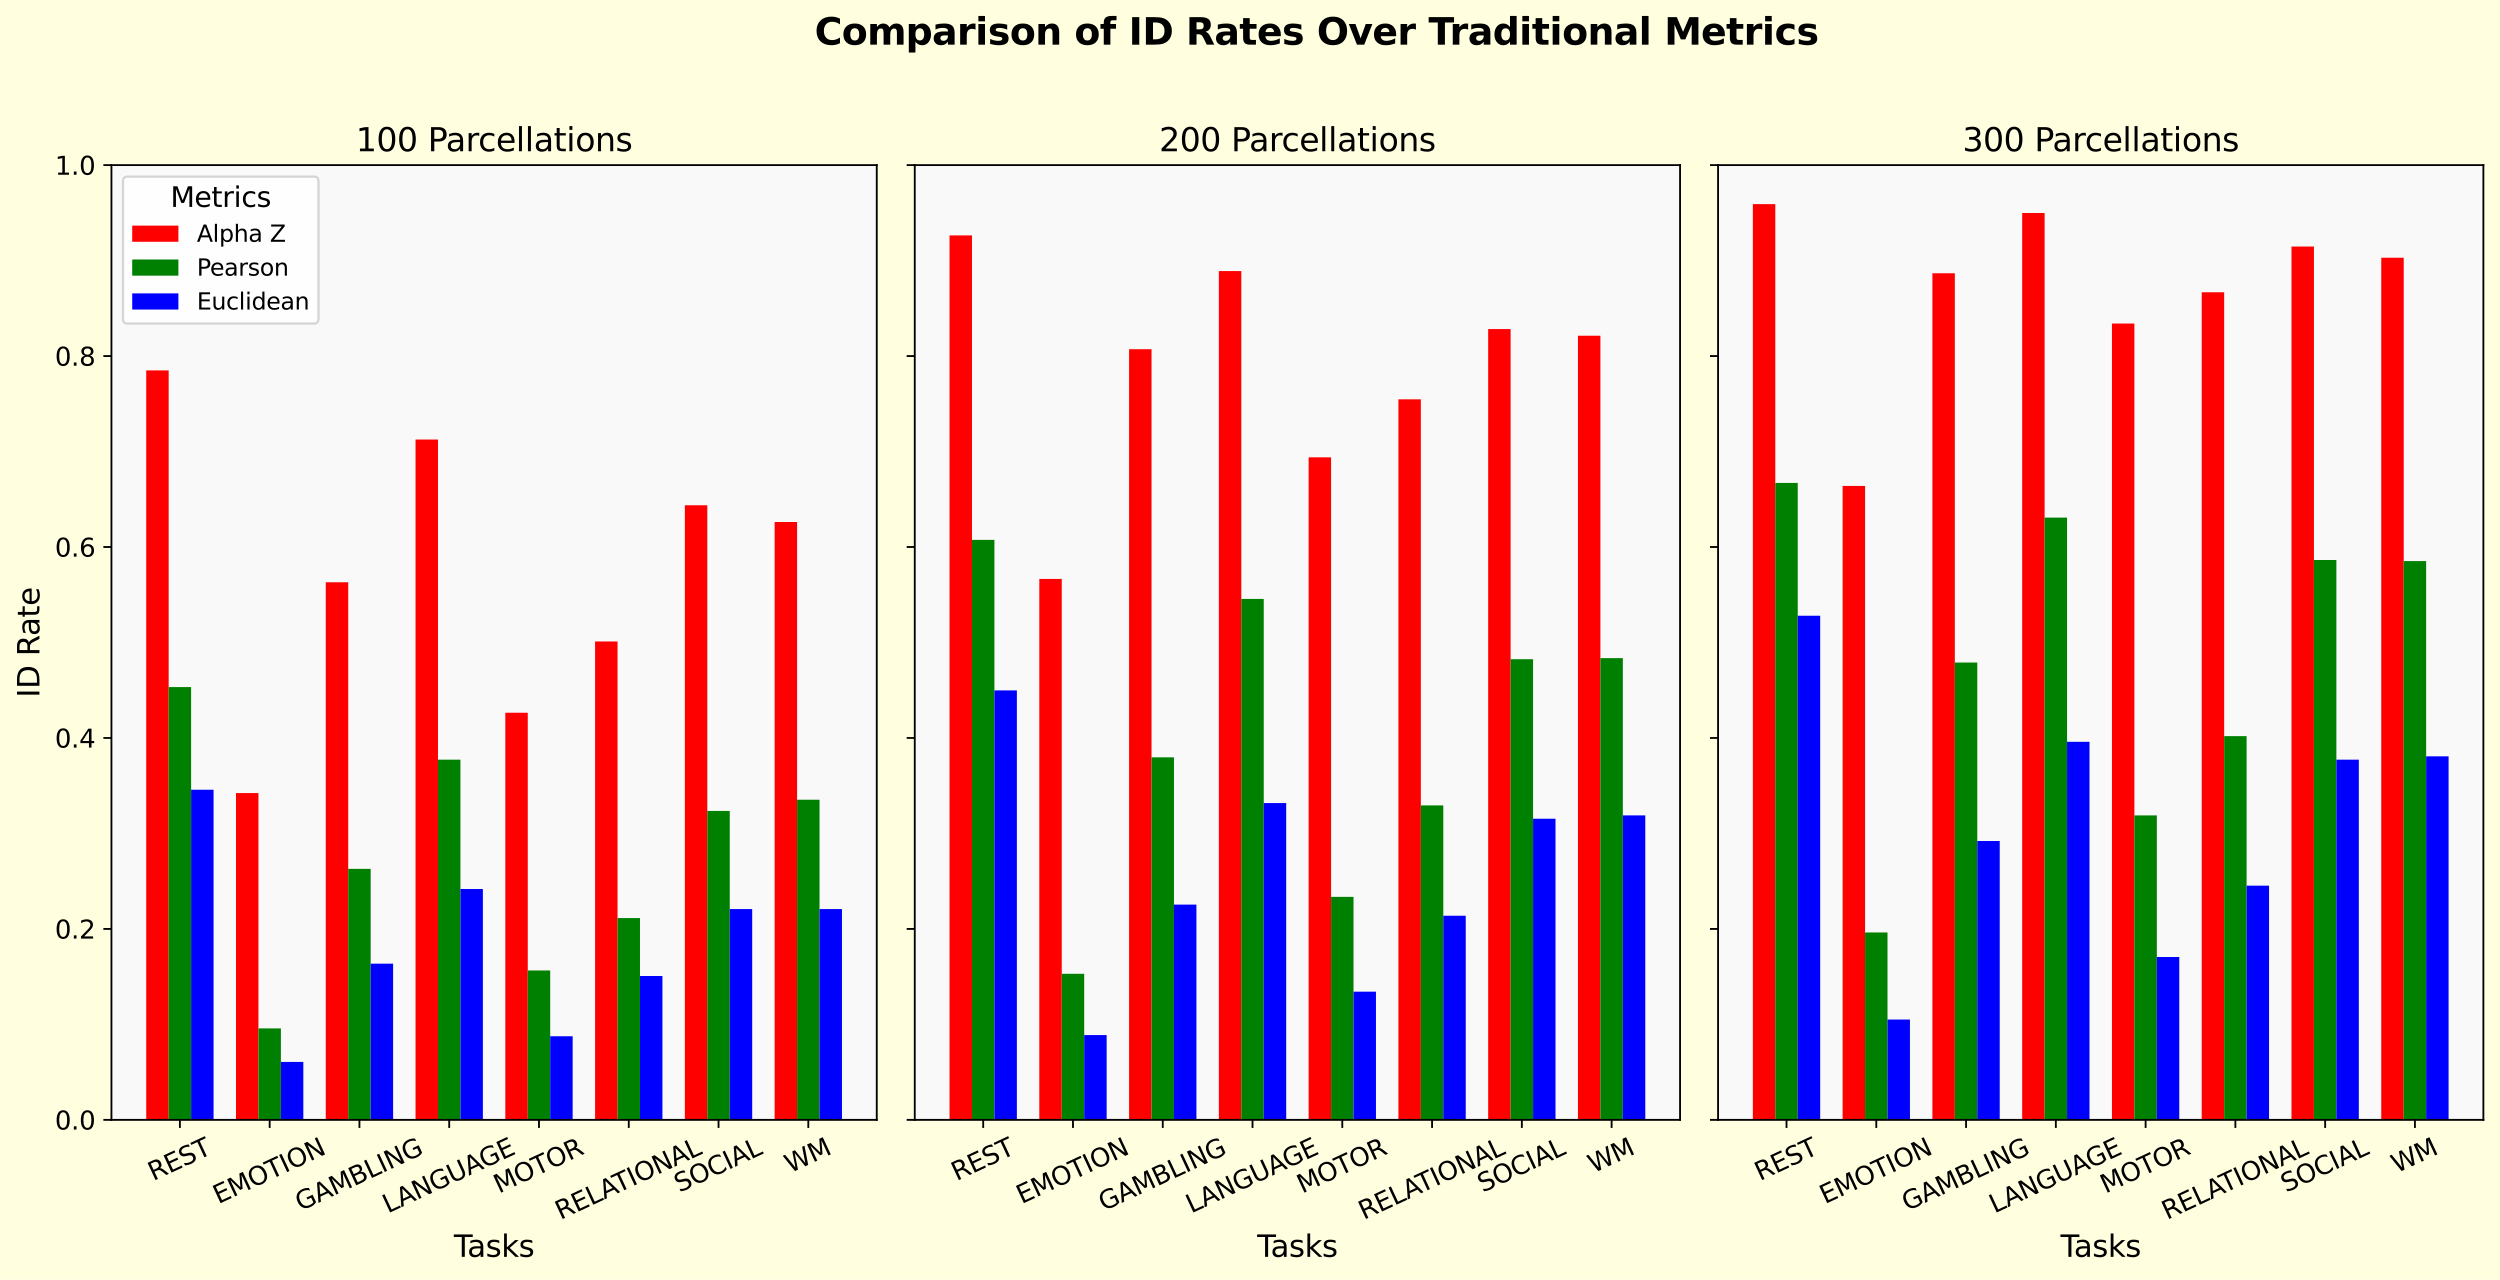 <?xml version="1.0" encoding="utf-8" standalone="no"?>
<!DOCTYPE svg PUBLIC "-//W3C//DTD SVG 1.1//EN"
  "http://www.w3.org/Graphics/SVG/1.1/DTD/svg11.dtd">
<svg xmlns:xlink="http://www.w3.org/1999/xlink" width="1082.955pt" height="554.344pt" viewBox="0 0 1082.955 554.344" xmlns="http://www.w3.org/2000/svg" version="1.1">
 <defs>
  <style type="text/css">*{stroke-linejoin: round; stroke-linecap: butt}</style>
 </defs>
 <g id="figure_1">
  <g id="patch_1">
   <path d="M 0 554.344 
L 1082.955 554.344 
L 1082.955 0 
L 0 0 
z
" style="fill: #ffffe0"/>
  </g>
  <g id="axes_1">
   <g id="patch_2">
    <path d="M 48.275 485.114 
L 379.795 485.114 
L 379.795 71.52 
L 48.275 71.52 
z
" style="fill: #f9f9f9"/>
   </g>
   <g id="patch_3">
    <path d="M 63.344 485.114 
L 73.066 485.114 
L 73.066 160.443 
L 63.344 160.443 
z
" clip-path="url(#p8d9f7cf25e)" style="fill: #ff0000"/>
   </g>
   <g id="patch_4">
    <path d="M 102.232 485.114 
L 111.954 485.114 
L 111.954 343.54 
L 102.232 343.54 
z
" clip-path="url(#p8d9f7cf25e)" style="fill: #ff0000"/>
   </g>
   <g id="patch_5">
    <path d="M 141.12 485.114 
L 150.842 485.114 
L 150.842 252.219 
L 141.12 252.219 
z
" clip-path="url(#p8d9f7cf25e)" style="fill: #ff0000"/>
   </g>
   <g id="patch_6">
    <path d="M 180.008 485.114 
L 189.73 485.114 
L 189.73 190.387 
L 180.008 190.387 
z
" clip-path="url(#p8d9f7cf25e)" style="fill: #ff0000"/>
   </g>
   <g id="patch_7">
    <path d="M 218.896 485.114 
L 228.618 485.114 
L 228.618 308.757 
L 218.896 308.757 
z
" clip-path="url(#p8d9f7cf25e)" style="fill: #ff0000"/>
   </g>
   <g id="patch_8">
    <path d="M 257.784 485.114 
L 267.506 485.114 
L 267.506 277.862 
L 257.784 277.862 
z
" clip-path="url(#p8d9f7cf25e)" style="fill: #ff0000"/>
   </g>
   <g id="patch_9">
    <path d="M 296.672 485.114 
L 306.394 485.114 
L 306.394 218.883 
L 296.672 218.883 
z
" clip-path="url(#p8d9f7cf25e)" style="fill: #ff0000"/>
   </g>
   <g id="patch_10">
    <path d="M 335.56 485.114 
L 345.282 485.114 
L 345.282 226.121 
L 335.56 226.121 
z
" clip-path="url(#p8d9f7cf25e)" style="fill: #ff0000"/>
   </g>
   <g id="patch_11">
    <path d="M 73.066 485.114 
L 82.788 485.114 
L 82.788 297.632 
L 73.066 297.632 
z
" clip-path="url(#p8d9f7cf25e)" style="fill: #008000"/>
   </g>
   <g id="patch_12">
    <path d="M 111.954 485.114 
L 121.676 485.114 
L 121.676 445.491 
L 111.954 445.491 
z
" clip-path="url(#p8d9f7cf25e)" style="fill: #008000"/>
   </g>
   <g id="patch_13">
    <path d="M 150.842 485.114 
L 160.564 485.114 
L 160.564 376.38 
L 150.842 376.38 
z
" clip-path="url(#p8d9f7cf25e)" style="fill: #008000"/>
   </g>
   <g id="patch_14">
    <path d="M 189.73 485.114 
L 199.452 485.114 
L 199.452 329.065 
L 189.73 329.065 
z
" clip-path="url(#p8d9f7cf25e)" style="fill: #008000"/>
   </g>
   <g id="patch_15">
    <path d="M 228.618 485.114 
L 238.34 485.114 
L 238.34 420.386 
L 228.618 420.386 
z
" clip-path="url(#p8d9f7cf25e)" style="fill: #008000"/>
   </g>
   <g id="patch_16">
    <path d="M 267.506 485.114 
L 277.228 485.114 
L 277.228 397.68 
L 267.506 397.68 
z
" clip-path="url(#p8d9f7cf25e)" style="fill: #008000"/>
   </g>
   <g id="patch_17">
    <path d="M 306.394 485.114 
L 316.116 485.114 
L 316.116 351.275 
L 306.394 351.275 
z
" clip-path="url(#p8d9f7cf25e)" style="fill: #008000"/>
   </g>
   <g id="patch_18">
    <path d="M 345.282 485.114 
L 355.004 485.114 
L 355.004 346.436 
L 345.282 346.436 
z
" clip-path="url(#p8d9f7cf25e)" style="fill: #008000"/>
   </g>
   <g id="patch_19">
    <path d="M 82.788 485.114 
L 92.51 485.114 
L 92.51 342.093 
L 82.788 342.093 
z
" clip-path="url(#p8d9f7cf25e)" style="fill: #0000ff"/>
   </g>
   <g id="patch_20">
    <path d="M 121.676 485.114 
L 131.398 485.114 
L 131.398 460.008 
L 121.676 460.008 
z
" clip-path="url(#p8d9f7cf25e)" style="fill: #0000ff"/>
   </g>
   <g id="patch_21">
    <path d="M 160.564 485.114 
L 170.286 485.114 
L 170.286 417.45 
L 160.564 417.45 
z
" clip-path="url(#p8d9f7cf25e)" style="fill: #0000ff"/>
   </g>
   <g id="patch_22">
    <path d="M 199.452 485.114 
L 209.174 485.114 
L 209.174 385.107 
L 199.452 385.107 
z
" clip-path="url(#p8d9f7cf25e)" style="fill: #0000ff"/>
   </g>
   <g id="patch_23">
    <path d="M 238.34 485.114 
L 248.062 485.114 
L 248.062 448.883 
L 238.34 448.883 
z
" clip-path="url(#p8d9f7cf25e)" style="fill: #0000ff"/>
   </g>
   <g id="patch_24">
    <path d="M 277.228 485.114 
L 286.95 485.114 
L 286.95 422.785 
L 277.228 422.785 
z
" clip-path="url(#p8d9f7cf25e)" style="fill: #0000ff"/>
   </g>
   <g id="patch_25">
    <path d="M 316.116 485.114 
L 325.838 485.114 
L 325.838 393.792 
L 316.116 393.792 
z
" clip-path="url(#p8d9f7cf25e)" style="fill: #0000ff"/>
   </g>
   <g id="patch_26">
    <path d="M 355.004 485.114 
L 364.726 485.114 
L 364.726 393.792 
L 355.004 393.792 
z
" clip-path="url(#p8d9f7cf25e)" style="fill: #0000ff"/>
   </g>
   <g id="matplotlib.axis_1">
    <g id="xtick_1">
     <g id="line2d_1">
      <defs>
       <path id="m1dc0756269" d="M 0 0 
L 0 3.5 
" style="stroke: #000000; stroke-width: 0.8"/>
      </defs>
      <g>
       <use xlink:href="#m1dc0756269" x="77.927" y="485.114" style="stroke: #000000; stroke-width: 0.8"/>
      </g>
     </g>
     <g id="text_1">
      <!-- REST -->
      <g transform="translate(66.388 511.647) rotate(-25) scale(0.11 -0.11)">
       <defs>
        <path id="DejaVuSans-52" d="M 2841 2188 
Q 3044 2119 3236 1894 
Q 3428 1669 3622 1275 
L 4263 0 
L 3584 0 
L 2988 1197 
Q 2756 1666 2539 1819 
Q 2322 1972 1947 1972 
L 1259 1972 
L 1259 0 
L 628 0 
L 628 4666 
L 2053 4666 
Q 2853 4666 3247 4331 
Q 3641 3997 3641 3322 
Q 3641 2881 3436 2590 
Q 3231 2300 2841 2188 
z
M 1259 4147 
L 1259 2491 
L 2053 2491 
Q 2509 2491 2742 2702 
Q 2975 2913 2975 3322 
Q 2975 3731 2742 3939 
Q 2509 4147 2053 4147 
L 1259 4147 
z
" transform="scale(0.016)"/>
        <path id="DejaVuSans-45" d="M 628 4666 
L 3578 4666 
L 3578 4134 
L 1259 4134 
L 1259 2753 
L 3481 2753 
L 3481 2222 
L 1259 2222 
L 1259 531 
L 3634 531 
L 3634 0 
L 628 0 
L 628 4666 
z
" transform="scale(0.016)"/>
        <path id="DejaVuSans-53" d="M 3425 4513 
L 3425 3897 
Q 3066 4069 2747 4153 
Q 2428 4238 2131 4238 
Q 1616 4238 1336 4038 
Q 1056 3838 1056 3469 
Q 1056 3159 1242 3001 
Q 1428 2844 1947 2747 
L 2328 2669 
Q 3034 2534 3370 2195 
Q 3706 1856 3706 1288 
Q 3706 609 3251 259 
Q 2797 -91 1919 -91 
Q 1588 -91 1214 -16 
Q 841 59 441 206 
L 441 856 
Q 825 641 1194 531 
Q 1563 422 1919 422 
Q 2459 422 2753 634 
Q 3047 847 3047 1241 
Q 3047 1584 2836 1778 
Q 2625 1972 2144 2069 
L 1759 2144 
Q 1053 2284 737 2584 
Q 422 2884 422 3419 
Q 422 4038 858 4394 
Q 1294 4750 2059 4750 
Q 2388 4750 2728 4690 
Q 3069 4631 3425 4513 
z
" transform="scale(0.016)"/>
        <path id="DejaVuSans-54" d="M -19 4666 
L 3928 4666 
L 3928 4134 
L 2272 4134 
L 2272 0 
L 1638 0 
L 1638 4134 
L -19 4134 
L -19 4666 
z
" transform="scale(0.016)"/>
       </defs>
       <use xlink:href="#DejaVuSans-52"/>
       <use xlink:href="#DejaVuSans-45" x="69.482"/>
       <use xlink:href="#DejaVuSans-53" x="132.666"/>
       <use xlink:href="#DejaVuSans-54" x="196.143"/>
      </g>
     </g>
    </g>
    <g id="xtick_2">
     <g id="line2d_2">
      <g>
       <use xlink:href="#m1dc0756269" x="116.815" y="485.114" style="stroke: #000000; stroke-width: 0.8"/>
      </g>
     </g>
     <g id="text_2">
      <!-- EMOTION -->
      <g transform="translate(94.555 521.645) rotate(-25) scale(0.11 -0.11)">
       <defs>
        <path id="DejaVuSans-4d" d="M 628 4666 
L 1569 4666 
L 2759 1491 
L 3956 4666 
L 4897 4666 
L 4897 0 
L 4281 0 
L 4281 4097 
L 3078 897 
L 2444 897 
L 1241 4097 
L 1241 0 
L 628 0 
L 628 4666 
z
" transform="scale(0.016)"/>
        <path id="DejaVuSans-4f" d="M 2522 4238 
Q 1834 4238 1429 3725 
Q 1025 3213 1025 2328 
Q 1025 1447 1429 934 
Q 1834 422 2522 422 
Q 3209 422 3611 934 
Q 4013 1447 4013 2328 
Q 4013 3213 3611 3725 
Q 3209 4238 2522 4238 
z
M 2522 4750 
Q 3503 4750 4090 4092 
Q 4678 3434 4678 2328 
Q 4678 1225 4090 567 
Q 3503 -91 2522 -91 
Q 1538 -91 948 565 
Q 359 1222 359 2328 
Q 359 3434 948 4092 
Q 1538 4750 2522 4750 
z
" transform="scale(0.016)"/>
        <path id="DejaVuSans-49" d="M 628 4666 
L 1259 4666 
L 1259 0 
L 628 0 
L 628 4666 
z
" transform="scale(0.016)"/>
        <path id="DejaVuSans-4e" d="M 628 4666 
L 1478 4666 
L 3547 763 
L 3547 4666 
L 4159 4666 
L 4159 0 
L 3309 0 
L 1241 3903 
L 1241 0 
L 628 0 
L 628 4666 
z
" transform="scale(0.016)"/>
       </defs>
       <use xlink:href="#DejaVuSans-45"/>
       <use xlink:href="#DejaVuSans-4d" x="63.184"/>
       <use xlink:href="#DejaVuSans-4f" x="149.463"/>
       <use xlink:href="#DejaVuSans-54" x="228.174"/>
       <use xlink:href="#DejaVuSans-49" x="289.258"/>
       <use xlink:href="#DejaVuSans-4f" x="318.75"/>
       <use xlink:href="#DejaVuSans-4e" x="397.461"/>
      </g>
     </g>
    </g>
    <g id="xtick_3">
     <g id="line2d_3">
      <g>
       <use xlink:href="#m1dc0756269" x="155.703" y="485.114" style="stroke: #000000; stroke-width: 0.8"/>
      </g>
     </g>
     <g id="text_3">
      <!-- GAMBLING -->
      <g transform="translate(130.153 524.713) rotate(-25) scale(0.11 -0.11)">
       <defs>
        <path id="DejaVuSans-47" d="M 3809 666 
L 3809 1919 
L 2778 1919 
L 2778 2438 
L 4434 2438 
L 4434 434 
Q 4069 175 3628 42 
Q 3188 -91 2688 -91 
Q 1594 -91 976 548 
Q 359 1188 359 2328 
Q 359 3472 976 4111 
Q 1594 4750 2688 4750 
Q 3144 4750 3555 4637 
Q 3966 4525 4313 4306 
L 4313 3634 
Q 3963 3931 3569 4081 
Q 3175 4231 2741 4231 
Q 1884 4231 1454 3753 
Q 1025 3275 1025 2328 
Q 1025 1384 1454 906 
Q 1884 428 2741 428 
Q 3075 428 3337 486 
Q 3600 544 3809 666 
z
" transform="scale(0.016)"/>
        <path id="DejaVuSans-41" d="M 2188 4044 
L 1331 1722 
L 3047 1722 
L 2188 4044 
z
M 1831 4666 
L 2547 4666 
L 4325 0 
L 3669 0 
L 3244 1197 
L 1141 1197 
L 716 0 
L 50 0 
L 1831 4666 
z
" transform="scale(0.016)"/>
        <path id="DejaVuSans-42" d="M 1259 2228 
L 1259 519 
L 2272 519 
Q 2781 519 3026 730 
Q 3272 941 3272 1375 
Q 3272 1813 3026 2020 
Q 2781 2228 2272 2228 
L 1259 2228 
z
M 1259 4147 
L 1259 2741 
L 2194 2741 
Q 2656 2741 2882 2914 
Q 3109 3088 3109 3444 
Q 3109 3797 2882 3972 
Q 2656 4147 2194 4147 
L 1259 4147 
z
M 628 4666 
L 2241 4666 
Q 2963 4666 3353 4366 
Q 3744 4066 3744 3513 
Q 3744 3084 3544 2831 
Q 3344 2578 2956 2516 
Q 3422 2416 3680 2098 
Q 3938 1781 3938 1306 
Q 3938 681 3513 340 
Q 3088 0 2303 0 
L 628 0 
L 628 4666 
z
" transform="scale(0.016)"/>
        <path id="DejaVuSans-4c" d="M 628 4666 
L 1259 4666 
L 1259 531 
L 3531 531 
L 3531 0 
L 628 0 
L 628 4666 
z
" transform="scale(0.016)"/>
       </defs>
       <use xlink:href="#DejaVuSans-47"/>
       <use xlink:href="#DejaVuSans-41" x="77.49"/>
       <use xlink:href="#DejaVuSans-4d" x="145.898"/>
       <use xlink:href="#DejaVuSans-42" x="232.178"/>
       <use xlink:href="#DejaVuSans-4c" x="300.781"/>
       <use xlink:href="#DejaVuSans-49" x="356.494"/>
       <use xlink:href="#DejaVuSans-4e" x="385.986"/>
       <use xlink:href="#DejaVuSans-47" x="460.791"/>
      </g>
     </g>
    </g>
    <g id="xtick_4">
     <g id="line2d_4">
      <g>
       <use xlink:href="#m1dc0756269" x="194.591" y="485.114" style="stroke: #000000; stroke-width: 0.8"/>
      </g>
     </g>
     <g id="text_4">
      <!-- LANGUAGE -->
      <g transform="translate(168 525.684) rotate(-25) scale(0.11 -0.11)">
       <defs>
        <path id="DejaVuSans-55" d="M 556 4666 
L 1191 4666 
L 1191 1831 
Q 1191 1081 1462 751 
Q 1734 422 2344 422 
Q 2950 422 3222 751 
Q 3494 1081 3494 1831 
L 3494 4666 
L 4128 4666 
L 4128 1753 
Q 4128 841 3676 375 
Q 3225 -91 2344 -91 
Q 1459 -91 1007 375 
Q 556 841 556 1753 
L 556 4666 
z
" transform="scale(0.016)"/>
       </defs>
       <use xlink:href="#DejaVuSans-4c"/>
       <use xlink:href="#DejaVuSans-41" x="57.963"/>
       <use xlink:href="#DejaVuSans-4e" x="126.371"/>
       <use xlink:href="#DejaVuSans-47" x="201.176"/>
       <use xlink:href="#DejaVuSans-55" x="278.666"/>
       <use xlink:href="#DejaVuSans-41" x="351.859"/>
       <use xlink:href="#DejaVuSans-47" x="418.518"/>
       <use xlink:href="#DejaVuSans-45" x="496.008"/>
      </g>
     </g>
    </g>
    <g id="xtick_5">
     <g id="line2d_5">
      <g>
       <use xlink:href="#m1dc0756269" x="233.479" y="485.114" style="stroke: #000000; stroke-width: 0.8"/>
      </g>
     </g>
     <g id="text_5">
      <!-- MOTOR -->
      <g transform="translate(216.105 517.088) rotate(-25) scale(0.11 -0.11)">
       <use xlink:href="#DejaVuSans-4d"/>
       <use xlink:href="#DejaVuSans-4f" x="86.279"/>
       <use xlink:href="#DejaVuSans-54" x="164.99"/>
       <use xlink:href="#DejaVuSans-4f" x="226.074"/>
       <use xlink:href="#DejaVuSans-52" x="304.785"/>
      </g>
     </g>
    </g>
    <g id="xtick_6">
     <g id="line2d_6">
      <g>
       <use xlink:href="#m1dc0756269" x="272.367" y="485.114" style="stroke: #000000; stroke-width: 0.8"/>
      </g>
     </g>
     <g id="text_6">
      <!-- RELATIONAL -->
      <g transform="translate(242.768 528.489) rotate(-25) scale(0.11 -0.11)">
       <use xlink:href="#DejaVuSans-52"/>
       <use xlink:href="#DejaVuSans-45" x="69.482"/>
       <use xlink:href="#DejaVuSans-4c" x="132.666"/>
       <use xlink:href="#DejaVuSans-41" x="190.629"/>
       <use xlink:href="#DejaVuSans-54" x="251.287"/>
       <use xlink:href="#DejaVuSans-49" x="312.371"/>
       <use xlink:href="#DejaVuSans-4f" x="341.863"/>
       <use xlink:href="#DejaVuSans-4e" x="420.574"/>
       <use xlink:href="#DejaVuSans-41" x="495.379"/>
       <use xlink:href="#DejaVuSans-4c" x="563.787"/>
      </g>
     </g>
    </g>
    <g id="xtick_7">
     <g id="line2d_7">
      <g>
       <use xlink:href="#m1dc0756269" x="311.255" y="485.114" style="stroke: #000000; stroke-width: 0.8"/>
      </g>
     </g>
     <g id="text_7">
      <!-- SOCIAL -->
      <g transform="translate(294.311 516.687) rotate(-25) scale(0.11 -0.11)">
       <defs>
        <path id="DejaVuSans-43" d="M 4122 4306 
L 4122 3641 
Q 3803 3938 3442 4084 
Q 3081 4231 2675 4231 
Q 1875 4231 1450 3742 
Q 1025 3253 1025 2328 
Q 1025 1406 1450 917 
Q 1875 428 2675 428 
Q 3081 428 3442 575 
Q 3803 722 4122 1019 
L 4122 359 
Q 3791 134 3420 21 
Q 3050 -91 2638 -91 
Q 1578 -91 968 557 
Q 359 1206 359 2328 
Q 359 3453 968 4101 
Q 1578 4750 2638 4750 
Q 3056 4750 3426 4639 
Q 3797 4528 4122 4306 
z
" transform="scale(0.016)"/>
       </defs>
       <use xlink:href="#DejaVuSans-53"/>
       <use xlink:href="#DejaVuSans-4f" x="63.477"/>
       <use xlink:href="#DejaVuSans-43" x="142.188"/>
       <use xlink:href="#DejaVuSans-49" x="212.012"/>
       <use xlink:href="#DejaVuSans-41" x="241.504"/>
       <use xlink:href="#DejaVuSans-4c" x="309.912"/>
      </g>
     </g>
    </g>
    <g id="xtick_8">
     <g id="line2d_8">
      <g>
       <use xlink:href="#m1dc0756269" x="350.143" y="485.114" style="stroke: #000000; stroke-width: 0.8"/>
      </g>
     </g>
     <g id="text_8">
      <!-- WM -->
      <g transform="translate(342.196 508.296) rotate(-25) scale(0.11 -0.11)">
       <defs>
        <path id="DejaVuSans-57" d="M 213 4666 
L 850 4666 
L 1831 722 
L 2809 4666 
L 3519 4666 
L 4500 722 
L 5478 4666 
L 6119 4666 
L 4947 0 
L 4153 0 
L 3169 4050 
L 2175 0 
L 1381 0 
L 213 4666 
z
" transform="scale(0.016)"/>
       </defs>
       <use xlink:href="#DejaVuSans-57"/>
       <use xlink:href="#DejaVuSans-4d" x="98.877"/>
      </g>
     </g>
    </g>
    <g id="text_9">
     <!-- Tasks -->
     <g transform="translate(196.618 544.441) scale(0.13 -0.13)">
      <defs>
       <path id="DejaVuSans-61" d="M 2194 1759 
Q 1497 1759 1228 1600 
Q 959 1441 959 1056 
Q 959 750 1161 570 
Q 1363 391 1709 391 
Q 2188 391 2477 730 
Q 2766 1069 2766 1631 
L 2766 1759 
L 2194 1759 
z
M 3341 1997 
L 3341 0 
L 2766 0 
L 2766 531 
Q 2569 213 2275 61 
Q 1981 -91 1556 -91 
Q 1019 -91 701 211 
Q 384 513 384 1019 
Q 384 1609 779 1909 
Q 1175 2209 1959 2209 
L 2766 2209 
L 2766 2266 
Q 2766 2663 2505 2880 
Q 2244 3097 1772 3097 
Q 1472 3097 1187 3025 
Q 903 2953 641 2809 
L 641 3341 
Q 956 3463 1253 3523 
Q 1550 3584 1831 3584 
Q 2591 3584 2966 3190 
Q 3341 2797 3341 1997 
z
" transform="scale(0.016)"/>
       <path id="DejaVuSans-73" d="M 2834 3397 
L 2834 2853 
Q 2591 2978 2328 3040 
Q 2066 3103 1784 3103 
Q 1356 3103 1142 2972 
Q 928 2841 928 2578 
Q 928 2378 1081 2264 
Q 1234 2150 1697 2047 
L 1894 2003 
Q 2506 1872 2764 1633 
Q 3022 1394 3022 966 
Q 3022 478 2636 193 
Q 2250 -91 1575 -91 
Q 1294 -91 989 -36 
Q 684 19 347 128 
L 347 722 
Q 666 556 975 473 
Q 1284 391 1588 391 
Q 1994 391 2212 530 
Q 2431 669 2431 922 
Q 2431 1156 2273 1281 
Q 2116 1406 1581 1522 
L 1381 1569 
Q 847 1681 609 1914 
Q 372 2147 372 2553 
Q 372 3047 722 3315 
Q 1072 3584 1716 3584 
Q 2034 3584 2315 3537 
Q 2597 3491 2834 3397 
z
" transform="scale(0.016)"/>
       <path id="DejaVuSans-6b" d="M 581 4863 
L 1159 4863 
L 1159 1991 
L 2875 3500 
L 3609 3500 
L 1753 1863 
L 3688 0 
L 2938 0 
L 1159 1709 
L 1159 0 
L 581 0 
L 581 4863 
z
" transform="scale(0.016)"/>
      </defs>
      <use xlink:href="#DejaVuSans-54"/>
      <use xlink:href="#DejaVuSans-61" x="44.584"/>
      <use xlink:href="#DejaVuSans-73" x="105.863"/>
      <use xlink:href="#DejaVuSans-6b" x="157.963"/>
      <use xlink:href="#DejaVuSans-73" x="215.873"/>
     </g>
    </g>
   </g>
   <g id="matplotlib.axis_2">
    <g id="ytick_1">
     <g id="line2d_9">
      <defs>
       <path id="m69300b5498" d="M 0 0 
L -3.5 0 
" style="stroke: #000000; stroke-width: 0.8"/>
      </defs>
      <g>
       <use xlink:href="#m69300b5498" x="48.275" y="485.114" style="stroke: #000000; stroke-width: 0.8"/>
      </g>
     </g>
     <g id="text_10">
      <!-- 0.0 -->
      <g transform="translate(23.782 489.293) scale(0.11 -0.11)">
       <defs>
        <path id="DejaVuSans-30" d="M 2034 4250 
Q 1547 4250 1301 3770 
Q 1056 3291 1056 2328 
Q 1056 1369 1301 889 
Q 1547 409 2034 409 
Q 2525 409 2770 889 
Q 3016 1369 3016 2328 
Q 3016 3291 2770 3770 
Q 2525 4250 2034 4250 
z
M 2034 4750 
Q 2819 4750 3233 4129 
Q 3647 3509 3647 2328 
Q 3647 1150 3233 529 
Q 2819 -91 2034 -91 
Q 1250 -91 836 529 
Q 422 1150 422 2328 
Q 422 3509 836 4129 
Q 1250 4750 2034 4750 
z
" transform="scale(0.016)"/>
        <path id="DejaVuSans-2e" d="M 684 794 
L 1344 794 
L 1344 0 
L 684 0 
L 684 794 
z
" transform="scale(0.016)"/>
       </defs>
       <use xlink:href="#DejaVuSans-30"/>
       <use xlink:href="#DejaVuSans-2e" x="63.623"/>
       <use xlink:href="#DejaVuSans-30" x="95.41"/>
      </g>
     </g>
    </g>
    <g id="ytick_2">
     <g id="line2d_10">
      <g>
       <use xlink:href="#m69300b5498" x="48.275" y="402.395" style="stroke: #000000; stroke-width: 0.8"/>
      </g>
     </g>
     <g id="text_11">
      <!-- 0.2 -->
      <g transform="translate(23.782 406.574) scale(0.11 -0.11)">
       <defs>
        <path id="DejaVuSans-32" d="M 1228 531 
L 3431 531 
L 3431 0 
L 469 0 
L 469 531 
Q 828 903 1448 1529 
Q 2069 2156 2228 2338 
Q 2531 2678 2651 2914 
Q 2772 3150 2772 3378 
Q 2772 3750 2511 3984 
Q 2250 4219 1831 4219 
Q 1534 4219 1204 4116 
Q 875 4013 500 3803 
L 500 4441 
Q 881 4594 1212 4672 
Q 1544 4750 1819 4750 
Q 2544 4750 2975 4387 
Q 3406 4025 3406 3419 
Q 3406 3131 3298 2873 
Q 3191 2616 2906 2266 
Q 2828 2175 2409 1742 
Q 1991 1309 1228 531 
z
" transform="scale(0.016)"/>
       </defs>
       <use xlink:href="#DejaVuSans-30"/>
       <use xlink:href="#DejaVuSans-2e" x="63.623"/>
       <use xlink:href="#DejaVuSans-32" x="95.41"/>
      </g>
     </g>
    </g>
    <g id="ytick_3">
     <g id="line2d_11">
      <g>
       <use xlink:href="#m69300b5498" x="48.275" y="319.676" style="stroke: #000000; stroke-width: 0.8"/>
      </g>
     </g>
     <g id="text_12">
      <!-- 0.4 -->
      <g transform="translate(23.782 323.855) scale(0.11 -0.11)">
       <defs>
        <path id="DejaVuSans-34" d="M 2419 4116 
L 825 1625 
L 2419 1625 
L 2419 4116 
z
M 2253 4666 
L 3047 4666 
L 3047 1625 
L 3713 1625 
L 3713 1100 
L 3047 1100 
L 3047 0 
L 2419 0 
L 2419 1100 
L 313 1100 
L 313 1709 
L 2253 4666 
z
" transform="scale(0.016)"/>
       </defs>
       <use xlink:href="#DejaVuSans-30"/>
       <use xlink:href="#DejaVuSans-2e" x="63.623"/>
       <use xlink:href="#DejaVuSans-34" x="95.41"/>
      </g>
     </g>
    </g>
    <g id="ytick_4">
     <g id="line2d_12">
      <g>
       <use xlink:href="#m69300b5498" x="48.275" y="236.957" style="stroke: #000000; stroke-width: 0.8"/>
      </g>
     </g>
     <g id="text_13">
      <!-- 0.6 -->
      <g transform="translate(23.782 241.137) scale(0.11 -0.11)">
       <defs>
        <path id="DejaVuSans-36" d="M 2113 2584 
Q 1688 2584 1439 2293 
Q 1191 2003 1191 1497 
Q 1191 994 1439 701 
Q 1688 409 2113 409 
Q 2538 409 2786 701 
Q 3034 994 3034 1497 
Q 3034 2003 2786 2293 
Q 2538 2584 2113 2584 
z
M 3366 4563 
L 3366 3988 
Q 3128 4100 2886 4159 
Q 2644 4219 2406 4219 
Q 1781 4219 1451 3797 
Q 1122 3375 1075 2522 
Q 1259 2794 1537 2939 
Q 1816 3084 2150 3084 
Q 2853 3084 3261 2657 
Q 3669 2231 3669 1497 
Q 3669 778 3244 343 
Q 2819 -91 2113 -91 
Q 1303 -91 875 529 
Q 447 1150 447 2328 
Q 447 3434 972 4092 
Q 1497 4750 2381 4750 
Q 2619 4750 2861 4703 
Q 3103 4656 3366 4563 
z
" transform="scale(0.016)"/>
       </defs>
       <use xlink:href="#DejaVuSans-30"/>
       <use xlink:href="#DejaVuSans-2e" x="63.623"/>
       <use xlink:href="#DejaVuSans-36" x="95.41"/>
      </g>
     </g>
    </g>
    <g id="ytick_5">
     <g id="line2d_13">
      <g>
       <use xlink:href="#m69300b5498" x="48.275" y="154.239" style="stroke: #000000; stroke-width: 0.8"/>
      </g>
     </g>
     <g id="text_14">
      <!-- 0.8 -->
      <g transform="translate(23.782 158.418) scale(0.11 -0.11)">
       <defs>
        <path id="DejaVuSans-38" d="M 2034 2216 
Q 1584 2216 1326 1975 
Q 1069 1734 1069 1313 
Q 1069 891 1326 650 
Q 1584 409 2034 409 
Q 2484 409 2743 651 
Q 3003 894 3003 1313 
Q 3003 1734 2745 1975 
Q 2488 2216 2034 2216 
z
M 1403 2484 
Q 997 2584 770 2862 
Q 544 3141 544 3541 
Q 544 4100 942 4425 
Q 1341 4750 2034 4750 
Q 2731 4750 3128 4425 
Q 3525 4100 3525 3541 
Q 3525 3141 3298 2862 
Q 3072 2584 2669 2484 
Q 3125 2378 3379 2068 
Q 3634 1759 3634 1313 
Q 3634 634 3220 271 
Q 2806 -91 2034 -91 
Q 1263 -91 848 271 
Q 434 634 434 1313 
Q 434 1759 690 2068 
Q 947 2378 1403 2484 
z
M 1172 3481 
Q 1172 3119 1398 2916 
Q 1625 2713 2034 2713 
Q 2441 2713 2670 2916 
Q 2900 3119 2900 3481 
Q 2900 3844 2670 4047 
Q 2441 4250 2034 4250 
Q 1625 4250 1398 4047 
Q 1172 3844 1172 3481 
z
" transform="scale(0.016)"/>
       </defs>
       <use xlink:href="#DejaVuSans-30"/>
       <use xlink:href="#DejaVuSans-2e" x="63.623"/>
       <use xlink:href="#DejaVuSans-38" x="95.41"/>
      </g>
     </g>
    </g>
    <g id="ytick_6">
     <g id="line2d_14">
      <g>
       <use xlink:href="#m69300b5498" x="48.275" y="71.52" style="stroke: #000000; stroke-width: 0.8"/>
      </g>
     </g>
     <g id="text_15">
      <!-- 1.0 -->
      <g transform="translate(23.782 75.699) scale(0.11 -0.11)">
       <defs>
        <path id="DejaVuSans-31" d="M 794 531 
L 1825 531 
L 1825 4091 
L 703 3866 
L 703 4441 
L 1819 4666 
L 2450 4666 
L 2450 531 
L 3481 531 
L 3481 0 
L 794 0 
L 794 531 
z
" transform="scale(0.016)"/>
       </defs>
       <use xlink:href="#DejaVuSans-31"/>
       <use xlink:href="#DejaVuSans-2e" x="63.623"/>
       <use xlink:href="#DejaVuSans-30" x="95.41"/>
      </g>
     </g>
    </g>
    <g id="text_16">
     <!-- ID Rate -->
     <g transform="translate(17.078 302.206) rotate(-90) scale(0.13 -0.13)">
      <defs>
       <path id="DejaVuSans-44" d="M 1259 4147 
L 1259 519 
L 2022 519 
Q 2988 519 3436 956 
Q 3884 1394 3884 2338 
Q 3884 3275 3436 3711 
Q 2988 4147 2022 4147 
L 1259 4147 
z
M 628 4666 
L 1925 4666 
Q 3281 4666 3915 4102 
Q 4550 3538 4550 2338 
Q 4550 1131 3912 565 
Q 3275 0 1925 0 
L 628 0 
L 628 4666 
z
" transform="scale(0.016)"/>
       <path id="DejaVuSans-20" transform="scale(0.016)"/>
       <path id="DejaVuSans-74" d="M 1172 4494 
L 1172 3500 
L 2356 3500 
L 2356 3053 
L 1172 3053 
L 1172 1153 
Q 1172 725 1289 603 
Q 1406 481 1766 481 
L 2356 481 
L 2356 0 
L 1766 0 
Q 1100 0 847 248 
Q 594 497 594 1153 
L 594 3053 
L 172 3053 
L 172 3500 
L 594 3500 
L 594 4494 
L 1172 4494 
z
" transform="scale(0.016)"/>
       <path id="DejaVuSans-65" d="M 3597 1894 
L 3597 1613 
L 953 1613 
Q 991 1019 1311 708 
Q 1631 397 2203 397 
Q 2534 397 2845 478 
Q 3156 559 3463 722 
L 3463 178 
Q 3153 47 2828 -22 
Q 2503 -91 2169 -91 
Q 1331 -91 842 396 
Q 353 884 353 1716 
Q 353 2575 817 3079 
Q 1281 3584 2069 3584 
Q 2775 3584 3186 3129 
Q 3597 2675 3597 1894 
z
M 3022 2063 
Q 3016 2534 2758 2815 
Q 2500 3097 2075 3097 
Q 1594 3097 1305 2825 
Q 1016 2553 972 2059 
L 3022 2063 
z
" transform="scale(0.016)"/>
      </defs>
      <use xlink:href="#DejaVuSans-49"/>
      <use xlink:href="#DejaVuSans-44" x="29.492"/>
      <use xlink:href="#DejaVuSans-20" x="106.494"/>
      <use xlink:href="#DejaVuSans-52" x="138.281"/>
      <use xlink:href="#DejaVuSans-61" x="205.514"/>
      <use xlink:href="#DejaVuSans-74" x="266.793"/>
      <use xlink:href="#DejaVuSans-65" x="306.002"/>
     </g>
    </g>
   </g>
   <g id="patch_27">
    <path d="M 48.275 485.114 
L 48.275 71.52 
" style="fill: none; stroke: #000000; stroke-width: 0.8; stroke-linejoin: miter; stroke-linecap: square"/>
   </g>
   <g id="patch_28">
    <path d="M 379.795 485.114 
L 379.795 71.52 
" style="fill: none; stroke: #000000; stroke-width: 0.8; stroke-linejoin: miter; stroke-linecap: square"/>
   </g>
   <g id="patch_29">
    <path d="M 48.275 485.114 
L 379.795 485.114 
" style="fill: none; stroke: #000000; stroke-width: 0.8; stroke-linejoin: miter; stroke-linecap: square"/>
   </g>
   <g id="patch_30">
    <path d="M 48.275 71.52 
L 379.795 71.52 
" style="fill: none; stroke: #000000; stroke-width: 0.8; stroke-linejoin: miter; stroke-linecap: square"/>
   </g>
   <g id="text_17">
    <!-- 100 Parcellations -->
    <g transform="translate(154.143 65.52) scale(0.14 -0.14)">
     <defs>
      <path id="DejaVuSans-50" d="M 1259 4147 
L 1259 2394 
L 2053 2394 
Q 2494 2394 2734 2622 
Q 2975 2850 2975 3272 
Q 2975 3691 2734 3919 
Q 2494 4147 2053 4147 
L 1259 4147 
z
M 628 4666 
L 2053 4666 
Q 2838 4666 3239 4311 
Q 3641 3956 3641 3272 
Q 3641 2581 3239 2228 
Q 2838 1875 2053 1875 
L 1259 1875 
L 1259 0 
L 628 0 
L 628 4666 
z
" transform="scale(0.016)"/>
      <path id="DejaVuSans-72" d="M 2631 2963 
Q 2534 3019 2420 3045 
Q 2306 3072 2169 3072 
Q 1681 3072 1420 2755 
Q 1159 2438 1159 1844 
L 1159 0 
L 581 0 
L 581 3500 
L 1159 3500 
L 1159 2956 
Q 1341 3275 1631 3429 
Q 1922 3584 2338 3584 
Q 2397 3584 2469 3576 
Q 2541 3569 2628 3553 
L 2631 2963 
z
" transform="scale(0.016)"/>
      <path id="DejaVuSans-63" d="M 3122 3366 
L 3122 2828 
Q 2878 2963 2633 3030 
Q 2388 3097 2138 3097 
Q 1578 3097 1268 2742 
Q 959 2388 959 1747 
Q 959 1106 1268 751 
Q 1578 397 2138 397 
Q 2388 397 2633 464 
Q 2878 531 3122 666 
L 3122 134 
Q 2881 22 2623 -34 
Q 2366 -91 2075 -91 
Q 1284 -91 818 406 
Q 353 903 353 1747 
Q 353 2603 823 3093 
Q 1294 3584 2113 3584 
Q 2378 3584 2631 3529 
Q 2884 3475 3122 3366 
z
" transform="scale(0.016)"/>
      <path id="DejaVuSans-6c" d="M 603 4863 
L 1178 4863 
L 1178 0 
L 603 0 
L 603 4863 
z
" transform="scale(0.016)"/>
      <path id="DejaVuSans-69" d="M 603 3500 
L 1178 3500 
L 1178 0 
L 603 0 
L 603 3500 
z
M 603 4863 
L 1178 4863 
L 1178 4134 
L 603 4134 
L 603 4863 
z
" transform="scale(0.016)"/>
      <path id="DejaVuSans-6f" d="M 1959 3097 
Q 1497 3097 1228 2736 
Q 959 2375 959 1747 
Q 959 1119 1226 758 
Q 1494 397 1959 397 
Q 2419 397 2687 759 
Q 2956 1122 2956 1747 
Q 2956 2369 2687 2733 
Q 2419 3097 1959 3097 
z
M 1959 3584 
Q 2709 3584 3137 3096 
Q 3566 2609 3566 1747 
Q 3566 888 3137 398 
Q 2709 -91 1959 -91 
Q 1206 -91 779 398 
Q 353 888 353 1747 
Q 353 2609 779 3096 
Q 1206 3584 1959 3584 
z
" transform="scale(0.016)"/>
      <path id="DejaVuSans-6e" d="M 3513 2113 
L 3513 0 
L 2938 0 
L 2938 2094 
Q 2938 2591 2744 2837 
Q 2550 3084 2163 3084 
Q 1697 3084 1428 2787 
Q 1159 2491 1159 1978 
L 1159 0 
L 581 0 
L 581 3500 
L 1159 3500 
L 1159 2956 
Q 1366 3272 1645 3428 
Q 1925 3584 2291 3584 
Q 2894 3584 3203 3211 
Q 3513 2838 3513 2113 
z
" transform="scale(0.016)"/>
     </defs>
     <use xlink:href="#DejaVuSans-31"/>
     <use xlink:href="#DejaVuSans-30" x="63.623"/>
     <use xlink:href="#DejaVuSans-30" x="127.246"/>
     <use xlink:href="#DejaVuSans-20" x="190.869"/>
     <use xlink:href="#DejaVuSans-50" x="222.656"/>
     <use xlink:href="#DejaVuSans-61" x="278.459"/>
     <use xlink:href="#DejaVuSans-72" x="339.738"/>
     <use xlink:href="#DejaVuSans-63" x="378.602"/>
     <use xlink:href="#DejaVuSans-65" x="433.582"/>
     <use xlink:href="#DejaVuSans-6c" x="495.105"/>
     <use xlink:href="#DejaVuSans-6c" x="522.889"/>
     <use xlink:href="#DejaVuSans-61" x="550.672"/>
     <use xlink:href="#DejaVuSans-74" x="611.951"/>
     <use xlink:href="#DejaVuSans-69" x="651.16"/>
     <use xlink:href="#DejaVuSans-6f" x="678.943"/>
     <use xlink:href="#DejaVuSans-6e" x="740.125"/>
     <use xlink:href="#DejaVuSans-73" x="803.504"/>
    </g>
   </g>
   <g id="legend_1">
    <g id="patch_31">
     <path d="M 55.275 140.168 
L 135.953 140.168 
Q 137.953 140.168 137.953 138.168 
L 137.953 78.52 
Q 137.953 76.52 135.953 76.52 
L 55.275 76.52 
Q 53.275 76.52 53.275 78.52 
L 53.275 138.168 
Q 53.275 140.168 55.275 140.168 
z
" style="fill: #ffffff; opacity: 0.8; stroke: #cccccc; stroke-linejoin: miter"/>
    </g>
    <g id="text_18">
     <!-- Metrics -->
     <g transform="translate(73.835 89.638) scale(0.12 -0.12)">
      <use xlink:href="#DejaVuSans-4d"/>
      <use xlink:href="#DejaVuSans-65" x="86.279"/>
      <use xlink:href="#DejaVuSans-74" x="147.803"/>
      <use xlink:href="#DejaVuSans-72" x="187.012"/>
      <use xlink:href="#DejaVuSans-69" x="228.125"/>
      <use xlink:href="#DejaVuSans-63" x="255.908"/>
      <use xlink:href="#DejaVuSans-73" x="310.889"/>
     </g>
    </g>
    <g id="patch_32">
     <path d="M 57.275 104.732 
L 77.275 104.732 
L 77.275 97.732 
L 57.275 97.732 
z
" style="fill: #ff0000"/>
    </g>
    <g id="text_19">
     <!-- Alpha Z -->
     <g transform="translate(85.275 104.732) scale(0.1 -0.1)">
      <defs>
       <path id="DejaVuSans-70" d="M 1159 525 
L 1159 -1331 
L 581 -1331 
L 581 3500 
L 1159 3500 
L 1159 2969 
Q 1341 3281 1617 3432 
Q 1894 3584 2278 3584 
Q 2916 3584 3314 3078 
Q 3713 2572 3713 1747 
Q 3713 922 3314 415 
Q 2916 -91 2278 -91 
Q 1894 -91 1617 61 
Q 1341 213 1159 525 
z
M 3116 1747 
Q 3116 2381 2855 2742 
Q 2594 3103 2138 3103 
Q 1681 3103 1420 2742 
Q 1159 2381 1159 1747 
Q 1159 1113 1420 752 
Q 1681 391 2138 391 
Q 2594 391 2855 752 
Q 3116 1113 3116 1747 
z
" transform="scale(0.016)"/>
       <path id="DejaVuSans-68" d="M 3513 2113 
L 3513 0 
L 2938 0 
L 2938 2094 
Q 2938 2591 2744 2837 
Q 2550 3084 2163 3084 
Q 1697 3084 1428 2787 
Q 1159 2491 1159 1978 
L 1159 0 
L 581 0 
L 581 4863 
L 1159 4863 
L 1159 2956 
Q 1366 3272 1645 3428 
Q 1925 3584 2291 3584 
Q 2894 3584 3203 3211 
Q 3513 2838 3513 2113 
z
" transform="scale(0.016)"/>
       <path id="DejaVuSans-5a" d="M 359 4666 
L 4025 4666 
L 4025 4184 
L 1075 531 
L 4097 531 
L 4097 0 
L 288 0 
L 288 481 
L 3238 4134 
L 359 4134 
L 359 4666 
z
" transform="scale(0.016)"/>
      </defs>
      <use xlink:href="#DejaVuSans-41"/>
      <use xlink:href="#DejaVuSans-6c" x="68.408"/>
      <use xlink:href="#DejaVuSans-70" x="96.191"/>
      <use xlink:href="#DejaVuSans-68" x="159.668"/>
      <use xlink:href="#DejaVuSans-61" x="223.047"/>
      <use xlink:href="#DejaVuSans-20" x="284.326"/>
      <use xlink:href="#DejaVuSans-5a" x="316.113"/>
     </g>
    </g>
    <g id="patch_33">
     <path d="M 57.275 119.41 
L 77.275 119.41 
L 77.275 112.41 
L 57.275 112.41 
z
" style="fill: #008000"/>
    </g>
    <g id="text_20">
     <!-- Pearson -->
     <g transform="translate(85.275 119.41) scale(0.1 -0.1)">
      <use xlink:href="#DejaVuSans-50"/>
      <use xlink:href="#DejaVuSans-65" x="56.678"/>
      <use xlink:href="#DejaVuSans-61" x="118.201"/>
      <use xlink:href="#DejaVuSans-72" x="179.48"/>
      <use xlink:href="#DejaVuSans-73" x="220.594"/>
      <use xlink:href="#DejaVuSans-6f" x="272.693"/>
      <use xlink:href="#DejaVuSans-6e" x="333.875"/>
     </g>
    </g>
    <g id="patch_34">
     <path d="M 57.275 134.088 
L 77.275 134.088 
L 77.275 127.088 
L 57.275 127.088 
z
" style="fill: #0000ff"/>
    </g>
    <g id="text_21">
     <!-- Euclidean -->
     <g transform="translate(85.275 134.088) scale(0.1 -0.1)">
      <defs>
       <path id="DejaVuSans-75" d="M 544 1381 
L 544 3500 
L 1119 3500 
L 1119 1403 
Q 1119 906 1312 657 
Q 1506 409 1894 409 
Q 2359 409 2629 706 
Q 2900 1003 2900 1516 
L 2900 3500 
L 3475 3500 
L 3475 0 
L 2900 0 
L 2900 538 
Q 2691 219 2414 64 
Q 2138 -91 1772 -91 
Q 1169 -91 856 284 
Q 544 659 544 1381 
z
M 1991 3584 
L 1991 3584 
z
" transform="scale(0.016)"/>
       <path id="DejaVuSans-64" d="M 2906 2969 
L 2906 4863 
L 3481 4863 
L 3481 0 
L 2906 0 
L 2906 525 
Q 2725 213 2448 61 
Q 2172 -91 1784 -91 
Q 1150 -91 751 415 
Q 353 922 353 1747 
Q 353 2572 751 3078 
Q 1150 3584 1784 3584 
Q 2172 3584 2448 3432 
Q 2725 3281 2906 2969 
z
M 947 1747 
Q 947 1113 1208 752 
Q 1469 391 1925 391 
Q 2381 391 2643 752 
Q 2906 1113 2906 1747 
Q 2906 2381 2643 2742 
Q 2381 3103 1925 3103 
Q 1469 3103 1208 2742 
Q 947 2381 947 1747 
z
" transform="scale(0.016)"/>
      </defs>
      <use xlink:href="#DejaVuSans-45"/>
      <use xlink:href="#DejaVuSans-75" x="63.184"/>
      <use xlink:href="#DejaVuSans-63" x="126.562"/>
      <use xlink:href="#DejaVuSans-6c" x="181.543"/>
      <use xlink:href="#DejaVuSans-69" x="209.326"/>
      <use xlink:href="#DejaVuSans-64" x="237.109"/>
      <use xlink:href="#DejaVuSans-65" x="300.586"/>
      <use xlink:href="#DejaVuSans-61" x="362.109"/>
      <use xlink:href="#DejaVuSans-6e" x="423.389"/>
     </g>
    </g>
   </g>
  </g>
  <g id="axes_2">
   <g id="patch_35">
    <path d="M 396.255 485.114 
L 727.775 485.114 
L 727.775 71.52 
L 396.255 71.52 
z
" style="fill: #f9f9f9"/>
   </g>
   <g id="patch_36">
    <path d="M 411.324 485.114 
L 421.046 485.114 
L 421.046 101.96 
L 411.324 101.96 
z
" clip-path="url(#pb7594f9767)" style="fill: #ff0000"/>
   </g>
   <g id="patch_37">
    <path d="M 450.212 485.114 
L 459.934 485.114 
L 459.934 250.771 
L 450.212 250.771 
z
" clip-path="url(#pb7594f9767)" style="fill: #ff0000"/>
   </g>
   <g id="patch_38">
    <path d="M 489.1 485.114 
L 498.822 485.114 
L 498.822 151.261 
L 489.1 151.261 
z
" clip-path="url(#pb7594f9767)" style="fill: #ff0000"/>
   </g>
   <g id="patch_39">
    <path d="M 527.988 485.114 
L 537.71 485.114 
L 537.71 117.429 
L 527.988 117.429 
z
" clip-path="url(#pb7594f9767)" style="fill: #ff0000"/>
   </g>
   <g id="patch_40">
    <path d="M 566.876 485.114 
L 576.598 485.114 
L 576.598 198.121 
L 566.876 198.121 
z
" clip-path="url(#pb7594f9767)" style="fill: #ff0000"/>
   </g>
   <g id="patch_41">
    <path d="M 605.764 485.114 
L 615.486 485.114 
L 615.486 172.974 
L 605.764 172.974 
z
" clip-path="url(#pb7594f9767)" style="fill: #ff0000"/>
   </g>
   <g id="patch_42">
    <path d="M 644.652 485.114 
L 654.374 485.114 
L 654.374 142.534 
L 644.652 142.534 
z
" clip-path="url(#pb7594f9767)" style="fill: #ff0000"/>
   </g>
   <g id="patch_43">
    <path d="M 683.54 485.114 
L 693.262 485.114 
L 693.262 145.429 
L 683.54 145.429 
z
" clip-path="url(#pb7594f9767)" style="fill: #ff0000"/>
   </g>
   <g id="patch_44">
    <path d="M 421.046 485.114 
L 430.768 485.114 
L 430.768 233.855 
L 421.046 233.855 
z
" clip-path="url(#pb7594f9767)" style="fill: #008000"/>
   </g>
   <g id="patch_45">
    <path d="M 459.934 485.114 
L 469.656 485.114 
L 469.656 421.834 
L 459.934 421.834 
z
" clip-path="url(#pb7594f9767)" style="fill: #008000"/>
   </g>
   <g id="patch_46">
    <path d="M 498.822 485.114 
L 508.544 485.114 
L 508.544 328.072 
L 498.822 328.072 
z
" clip-path="url(#pb7594f9767)" style="fill: #008000"/>
   </g>
   <g id="patch_47">
    <path d="M 537.71 485.114 
L 547.432 485.114 
L 547.432 259.457 
L 537.71 259.457 
z
" clip-path="url(#pb7594f9767)" style="fill: #008000"/>
   </g>
   <g id="patch_48">
    <path d="M 576.598 485.114 
L 586.32 485.114 
L 586.32 388.498 
L 576.598 388.498 
z
" clip-path="url(#pb7594f9767)" style="fill: #008000"/>
   </g>
   <g id="patch_49">
    <path d="M 615.486 485.114 
L 625.208 485.114 
L 625.208 348.876 
L 615.486 348.876 
z
" clip-path="url(#pb7594f9767)" style="fill: #008000"/>
   </g>
   <g id="patch_50">
    <path d="M 654.374 485.114 
L 664.096 485.114 
L 664.096 285.555 
L 654.374 285.555 
z
" clip-path="url(#pb7594f9767)" style="fill: #008000"/>
   </g>
   <g id="patch_51">
    <path d="M 693.262 485.114 
L 702.984 485.114 
L 702.984 285.1 
L 693.262 285.1 
z
" clip-path="url(#pb7594f9767)" style="fill: #008000"/>
   </g>
   <g id="patch_52">
    <path d="M 430.768 485.114 
L 440.49 485.114 
L 440.49 299.079 
L 430.768 299.079 
z
" clip-path="url(#pb7594f9767)" style="fill: #0000ff"/>
   </g>
   <g id="patch_53">
    <path d="M 469.656 485.114 
L 479.378 485.114 
L 479.378 448.386 
L 469.656 448.386 
z
" clip-path="url(#pb7594f9767)" style="fill: #0000ff"/>
   </g>
   <g id="patch_54">
    <path d="M 508.544 485.114 
L 518.266 485.114 
L 518.266 391.848 
L 508.544 391.848 
z
" clip-path="url(#pb7594f9767)" style="fill: #0000ff"/>
   </g>
   <g id="patch_55">
    <path d="M 547.432 485.114 
L 557.154 485.114 
L 557.154 347.883 
L 547.432 347.883 
z
" clip-path="url(#pb7594f9767)" style="fill: #0000ff"/>
   </g>
   <g id="patch_56">
    <path d="M 586.32 485.114 
L 596.042 485.114 
L 596.042 429.568 
L 586.32 429.568 
z
" clip-path="url(#pb7594f9767)" style="fill: #0000ff"/>
   </g>
   <g id="patch_57">
    <path d="M 625.208 485.114 
L 634.93 485.114 
L 634.93 396.687 
L 625.208 396.687 
z
" clip-path="url(#pb7594f9767)" style="fill: #0000ff"/>
   </g>
   <g id="patch_58">
    <path d="M 664.096 485.114 
L 673.818 485.114 
L 673.818 354.666 
L 664.096 354.666 
z
" clip-path="url(#pb7594f9767)" style="fill: #0000ff"/>
   </g>
   <g id="patch_59">
    <path d="M 702.984 485.114 
L 712.706 485.114 
L 712.706 353.219 
L 702.984 353.219 
z
" clip-path="url(#pb7594f9767)" style="fill: #0000ff"/>
   </g>
   <g id="matplotlib.axis_3">
    <g id="xtick_9">
     <g id="line2d_15">
      <g>
       <use xlink:href="#m1dc0756269" x="425.907" y="485.114" style="stroke: #000000; stroke-width: 0.8"/>
      </g>
     </g>
     <g id="text_22">
      <!-- REST -->
      <g transform="translate(414.368 511.647) rotate(-25) scale(0.11 -0.11)">
       <use xlink:href="#DejaVuSans-52"/>
       <use xlink:href="#DejaVuSans-45" x="69.482"/>
       <use xlink:href="#DejaVuSans-53" x="132.666"/>
       <use xlink:href="#DejaVuSans-54" x="196.143"/>
      </g>
     </g>
    </g>
    <g id="xtick_10">
     <g id="line2d_16">
      <g>
       <use xlink:href="#m1dc0756269" x="464.795" y="485.114" style="stroke: #000000; stroke-width: 0.8"/>
      </g>
     </g>
     <g id="text_23">
      <!-- EMOTION -->
      <g transform="translate(442.535 521.645) rotate(-25) scale(0.11 -0.11)">
       <use xlink:href="#DejaVuSans-45"/>
       <use xlink:href="#DejaVuSans-4d" x="63.184"/>
       <use xlink:href="#DejaVuSans-4f" x="149.463"/>
       <use xlink:href="#DejaVuSans-54" x="228.174"/>
       <use xlink:href="#DejaVuSans-49" x="289.258"/>
       <use xlink:href="#DejaVuSans-4f" x="318.75"/>
       <use xlink:href="#DejaVuSans-4e" x="397.461"/>
      </g>
     </g>
    </g>
    <g id="xtick_11">
     <g id="line2d_17">
      <g>
       <use xlink:href="#m1dc0756269" x="503.683" y="485.114" style="stroke: #000000; stroke-width: 0.8"/>
      </g>
     </g>
     <g id="text_24">
      <!-- GAMBLING -->
      <g transform="translate(478.133 524.713) rotate(-25) scale(0.11 -0.11)">
       <use xlink:href="#DejaVuSans-47"/>
       <use xlink:href="#DejaVuSans-41" x="77.49"/>
       <use xlink:href="#DejaVuSans-4d" x="145.898"/>
       <use xlink:href="#DejaVuSans-42" x="232.178"/>
       <use xlink:href="#DejaVuSans-4c" x="300.781"/>
       <use xlink:href="#DejaVuSans-49" x="356.494"/>
       <use xlink:href="#DejaVuSans-4e" x="385.986"/>
       <use xlink:href="#DejaVuSans-47" x="460.791"/>
      </g>
     </g>
    </g>
    <g id="xtick_12">
     <g id="line2d_18">
      <g>
       <use xlink:href="#m1dc0756269" x="542.571" y="485.114" style="stroke: #000000; stroke-width: 0.8"/>
      </g>
     </g>
     <g id="text_25">
      <!-- LANGUAGE -->
      <g transform="translate(515.98 525.684) rotate(-25) scale(0.11 -0.11)">
       <use xlink:href="#DejaVuSans-4c"/>
       <use xlink:href="#DejaVuSans-41" x="57.963"/>
       <use xlink:href="#DejaVuSans-4e" x="126.371"/>
       <use xlink:href="#DejaVuSans-47" x="201.176"/>
       <use xlink:href="#DejaVuSans-55" x="278.666"/>
       <use xlink:href="#DejaVuSans-41" x="351.859"/>
       <use xlink:href="#DejaVuSans-47" x="418.518"/>
       <use xlink:href="#DejaVuSans-45" x="496.008"/>
      </g>
     </g>
    </g>
    <g id="xtick_13">
     <g id="line2d_19">
      <g>
       <use xlink:href="#m1dc0756269" x="581.459" y="485.114" style="stroke: #000000; stroke-width: 0.8"/>
      </g>
     </g>
     <g id="text_26">
      <!-- MOTOR -->
      <g transform="translate(564.085 517.088) rotate(-25) scale(0.11 -0.11)">
       <use xlink:href="#DejaVuSans-4d"/>
       <use xlink:href="#DejaVuSans-4f" x="86.279"/>
       <use xlink:href="#DejaVuSans-54" x="164.99"/>
       <use xlink:href="#DejaVuSans-4f" x="226.074"/>
       <use xlink:href="#DejaVuSans-52" x="304.785"/>
      </g>
     </g>
    </g>
    <g id="xtick_14">
     <g id="line2d_20">
      <g>
       <use xlink:href="#m1dc0756269" x="620.347" y="485.114" style="stroke: #000000; stroke-width: 0.8"/>
      </g>
     </g>
     <g id="text_27">
      <!-- RELATIONAL -->
      <g transform="translate(590.748 528.489) rotate(-25) scale(0.11 -0.11)">
       <use xlink:href="#DejaVuSans-52"/>
       <use xlink:href="#DejaVuSans-45" x="69.482"/>
       <use xlink:href="#DejaVuSans-4c" x="132.666"/>
       <use xlink:href="#DejaVuSans-41" x="190.629"/>
       <use xlink:href="#DejaVuSans-54" x="251.287"/>
       <use xlink:href="#DejaVuSans-49" x="312.371"/>
       <use xlink:href="#DejaVuSans-4f" x="341.863"/>
       <use xlink:href="#DejaVuSans-4e" x="420.574"/>
       <use xlink:href="#DejaVuSans-41" x="495.379"/>
       <use xlink:href="#DejaVuSans-4c" x="563.787"/>
      </g>
     </g>
    </g>
    <g id="xtick_15">
     <g id="line2d_21">
      <g>
       <use xlink:href="#m1dc0756269" x="659.235" y="485.114" style="stroke: #000000; stroke-width: 0.8"/>
      </g>
     </g>
     <g id="text_28">
      <!-- SOCIAL -->
      <g transform="translate(642.291 516.687) rotate(-25) scale(0.11 -0.11)">
       <use xlink:href="#DejaVuSans-53"/>
       <use xlink:href="#DejaVuSans-4f" x="63.477"/>
       <use xlink:href="#DejaVuSans-43" x="142.188"/>
       <use xlink:href="#DejaVuSans-49" x="212.012"/>
       <use xlink:href="#DejaVuSans-41" x="241.504"/>
       <use xlink:href="#DejaVuSans-4c" x="309.912"/>
      </g>
     </g>
    </g>
    <g id="xtick_16">
     <g id="line2d_22">
      <g>
       <use xlink:href="#m1dc0756269" x="698.123" y="485.114" style="stroke: #000000; stroke-width: 0.8"/>
      </g>
     </g>
     <g id="text_29">
      <!-- WM -->
      <g transform="translate(690.176 508.296) rotate(-25) scale(0.11 -0.11)">
       <use xlink:href="#DejaVuSans-57"/>
       <use xlink:href="#DejaVuSans-4d" x="98.877"/>
      </g>
     </g>
    </g>
    <g id="text_30">
     <!-- Tasks -->
     <g transform="translate(544.598 544.441) scale(0.13 -0.13)">
      <use xlink:href="#DejaVuSans-54"/>
      <use xlink:href="#DejaVuSans-61" x="44.584"/>
      <use xlink:href="#DejaVuSans-73" x="105.863"/>
      <use xlink:href="#DejaVuSans-6b" x="157.963"/>
      <use xlink:href="#DejaVuSans-73" x="215.873"/>
     </g>
    </g>
   </g>
   <g id="matplotlib.axis_4">
    <g id="ytick_7">
     <g id="line2d_23">
      <g>
       <use xlink:href="#m69300b5498" x="396.255" y="485.114" style="stroke: #000000; stroke-width: 0.8"/>
      </g>
     </g>
    </g>
    <g id="ytick_8">
     <g id="line2d_24">
      <g>
       <use xlink:href="#m69300b5498" x="396.255" y="402.395" style="stroke: #000000; stroke-width: 0.8"/>
      </g>
     </g>
    </g>
    <g id="ytick_9">
     <g id="line2d_25">
      <g>
       <use xlink:href="#m69300b5498" x="396.255" y="319.676" style="stroke: #000000; stroke-width: 0.8"/>
      </g>
     </g>
    </g>
    <g id="ytick_10">
     <g id="line2d_26">
      <g>
       <use xlink:href="#m69300b5498" x="396.255" y="236.957" style="stroke: #000000; stroke-width: 0.8"/>
      </g>
     </g>
    </g>
    <g id="ytick_11">
     <g id="line2d_27">
      <g>
       <use xlink:href="#m69300b5498" x="396.255" y="154.239" style="stroke: #000000; stroke-width: 0.8"/>
      </g>
     </g>
    </g>
    <g id="ytick_12">
     <g id="line2d_28">
      <g>
       <use xlink:href="#m69300b5498" x="396.255" y="71.52" style="stroke: #000000; stroke-width: 0.8"/>
      </g>
     </g>
    </g>
   </g>
   <g id="patch_60">
    <path d="M 396.255 485.114 
L 396.255 71.52 
" style="fill: none; stroke: #000000; stroke-width: 0.8; stroke-linejoin: miter; stroke-linecap: square"/>
   </g>
   <g id="patch_61">
    <path d="M 727.775 485.114 
L 727.775 71.52 
" style="fill: none; stroke: #000000; stroke-width: 0.8; stroke-linejoin: miter; stroke-linecap: square"/>
   </g>
   <g id="patch_62">
    <path d="M 396.255 485.114 
L 727.775 485.114 
" style="fill: none; stroke: #000000; stroke-width: 0.8; stroke-linejoin: miter; stroke-linecap: square"/>
   </g>
   <g id="patch_63">
    <path d="M 396.255 71.52 
L 727.775 71.52 
" style="fill: none; stroke: #000000; stroke-width: 0.8; stroke-linejoin: miter; stroke-linecap: square"/>
   </g>
   <g id="text_31">
    <!-- 200 Parcellations -->
    <g transform="translate(502.123 65.52) scale(0.14 -0.14)">
     <use xlink:href="#DejaVuSans-32"/>
     <use xlink:href="#DejaVuSans-30" x="63.623"/>
     <use xlink:href="#DejaVuSans-30" x="127.246"/>
     <use xlink:href="#DejaVuSans-20" x="190.869"/>
     <use xlink:href="#DejaVuSans-50" x="222.656"/>
     <use xlink:href="#DejaVuSans-61" x="278.459"/>
     <use xlink:href="#DejaVuSans-72" x="339.738"/>
     <use xlink:href="#DejaVuSans-63" x="378.602"/>
     <use xlink:href="#DejaVuSans-65" x="433.582"/>
     <use xlink:href="#DejaVuSans-6c" x="495.105"/>
     <use xlink:href="#DejaVuSans-6c" x="522.889"/>
     <use xlink:href="#DejaVuSans-61" x="550.672"/>
     <use xlink:href="#DejaVuSans-74" x="611.951"/>
     <use xlink:href="#DejaVuSans-69" x="651.16"/>
     <use xlink:href="#DejaVuSans-6f" x="678.943"/>
     <use xlink:href="#DejaVuSans-6e" x="740.125"/>
     <use xlink:href="#DejaVuSans-73" x="803.504"/>
    </g>
   </g>
  </g>
  <g id="axes_3">
   <g id="patch_64">
    <path d="M 744.235 485.114 
L 1075.755 485.114 
L 1075.755 71.52 
L 744.235 71.52 
z
" style="fill: #f9f9f9"/>
   </g>
   <g id="patch_65">
    <path d="M 759.304 485.114 
L 769.026 485.114 
L 769.026 88.436 
L 759.304 88.436 
z
" clip-path="url(#p2f635b4b15)" style="fill: #ff0000"/>
   </g>
   <g id="patch_66">
    <path d="M 798.192 485.114 
L 807.914 485.114 
L 807.914 210.487 
L 798.192 210.487 
z
" clip-path="url(#p2f635b4b15)" style="fill: #ff0000"/>
   </g>
   <g id="patch_67">
    <path d="M 837.08 485.114 
L 846.802 485.114 
L 846.802 118.38 
L 837.08 118.38 
z
" clip-path="url(#p2f635b4b15)" style="fill: #ff0000"/>
   </g>
   <g id="patch_68">
    <path d="M 875.968 485.114 
L 885.69 485.114 
L 885.69 92.282 
L 875.968 92.282 
z
" clip-path="url(#p2f635b4b15)" style="fill: #ff0000"/>
   </g>
   <g id="patch_69">
    <path d="M 914.856 485.114 
L 924.578 485.114 
L 924.578 140.135 
L 914.856 140.135 
z
" clip-path="url(#p2f635b4b15)" style="fill: #ff0000"/>
   </g>
   <g id="patch_70">
    <path d="M 953.744 485.114 
L 963.466 485.114 
L 963.466 126.611 
L 953.744 126.611 
z
" clip-path="url(#p2f635b4b15)" style="fill: #ff0000"/>
   </g>
   <g id="patch_71">
    <path d="M 992.632 485.114 
L 1002.354 485.114 
L 1002.354 106.8 
L 992.632 106.8 
z
" clip-path="url(#p2f635b4b15)" style="fill: #ff0000"/>
   </g>
   <g id="patch_72">
    <path d="M 1031.52 485.114 
L 1041.242 485.114 
L 1041.242 111.639 
L 1031.52 111.639 
z
" clip-path="url(#p2f635b4b15)" style="fill: #ff0000"/>
   </g>
   <g id="patch_73">
    <path d="M 769.026 485.114 
L 778.748 485.114 
L 778.748 209.205 
L 769.026 209.205 
z
" clip-path="url(#p2f635b4b15)" style="fill: #008000"/>
   </g>
   <g id="patch_74">
    <path d="M 807.914 485.114 
L 817.636 485.114 
L 817.636 403.925 
L 807.914 403.925 
z
" clip-path="url(#p2f635b4b15)" style="fill: #008000"/>
   </g>
   <g id="patch_75">
    <path d="M 846.802 485.114 
L 856.524 485.114 
L 856.524 287.002 
L 846.802 287.002 
z
" clip-path="url(#p2f635b4b15)" style="fill: #008000"/>
   </g>
   <g id="patch_76">
    <path d="M 885.69 485.114 
L 895.412 485.114 
L 895.412 224.219 
L 885.69 224.219 
z
" clip-path="url(#p2f635b4b15)" style="fill: #008000"/>
   </g>
   <g id="patch_77">
    <path d="M 924.578 485.114 
L 934.3 485.114 
L 934.3 353.219 
L 924.578 353.219 
z
" clip-path="url(#p2f635b4b15)" style="fill: #008000"/>
   </g>
   <g id="patch_78">
    <path d="M 963.466 485.114 
L 973.188 485.114 
L 973.188 318.89 
L 963.466 318.89 
z
" clip-path="url(#p2f635b4b15)" style="fill: #008000"/>
   </g>
   <g id="patch_79">
    <path d="M 1002.354 485.114 
L 1012.076 485.114 
L 1012.076 242.582 
L 1002.354 242.582 
z
" clip-path="url(#p2f635b4b15)" style="fill: #008000"/>
   </g>
   <g id="patch_80">
    <path d="M 1041.242 485.114 
L 1050.964 485.114 
L 1050.964 243.037 
L 1041.242 243.037 
z
" clip-path="url(#p2f635b4b15)" style="fill: #008000"/>
   </g>
   <g id="patch_81">
    <path d="M 778.748 485.114 
L 788.47 485.114 
L 788.47 266.736 
L 778.748 266.736 
z
" clip-path="url(#p2f635b4b15)" style="fill: #0000ff"/>
   </g>
   <g id="patch_82">
    <path d="M 817.636 485.114 
L 827.358 485.114 
L 827.358 441.645 
L 817.636 441.645 
z
" clip-path="url(#p2f635b4b15)" style="fill: #0000ff"/>
   </g>
   <g id="patch_83">
    <path d="M 856.524 485.114 
L 866.246 485.114 
L 866.246 364.303 
L 856.524 364.303 
z
" clip-path="url(#p2f635b4b15)" style="fill: #0000ff"/>
   </g>
   <g id="patch_84">
    <path d="M 895.412 485.114 
L 905.134 485.114 
L 905.134 321.33 
L 895.412 321.33 
z
" clip-path="url(#p2f635b4b15)" style="fill: #0000ff"/>
   </g>
   <g id="patch_85">
    <path d="M 934.3 485.114 
L 944.022 485.114 
L 944.022 414.554 
L 934.3 414.554 
z
" clip-path="url(#p2f635b4b15)" style="fill: #0000ff"/>
   </g>
   <g id="patch_86">
    <path d="M 973.188 485.114 
L 982.91 485.114 
L 982.91 383.659 
L 973.188 383.659 
z
" clip-path="url(#p2f635b4b15)" style="fill: #0000ff"/>
   </g>
   <g id="patch_87">
    <path d="M 1012.076 485.114 
L 1021.798 485.114 
L 1021.798 329.065 
L 1012.076 329.065 
z
" clip-path="url(#p2f635b4b15)" style="fill: #0000ff"/>
   </g>
   <g id="patch_88">
    <path d="M 1050.964 485.114 
L 1060.686 485.114 
L 1060.686 327.617 
L 1050.964 327.617 
z
" clip-path="url(#p2f635b4b15)" style="fill: #0000ff"/>
   </g>
   <g id="matplotlib.axis_5">
    <g id="xtick_17">
     <g id="line2d_29">
      <g>
       <use xlink:href="#m1dc0756269" x="773.887" y="485.114" style="stroke: #000000; stroke-width: 0.8"/>
      </g>
     </g>
     <g id="text_32">
      <!-- REST -->
      <g transform="translate(762.348 511.647) rotate(-25) scale(0.11 -0.11)">
       <use xlink:href="#DejaVuSans-52"/>
       <use xlink:href="#DejaVuSans-45" x="69.482"/>
       <use xlink:href="#DejaVuSans-53" x="132.666"/>
       <use xlink:href="#DejaVuSans-54" x="196.143"/>
      </g>
     </g>
    </g>
    <g id="xtick_18">
     <g id="line2d_30">
      <g>
       <use xlink:href="#m1dc0756269" x="812.775" y="485.114" style="stroke: #000000; stroke-width: 0.8"/>
      </g>
     </g>
     <g id="text_33">
      <!-- EMOTION -->
      <g transform="translate(790.515 521.645) rotate(-25) scale(0.11 -0.11)">
       <use xlink:href="#DejaVuSans-45"/>
       <use xlink:href="#DejaVuSans-4d" x="63.184"/>
       <use xlink:href="#DejaVuSans-4f" x="149.463"/>
       <use xlink:href="#DejaVuSans-54" x="228.174"/>
       <use xlink:href="#DejaVuSans-49" x="289.258"/>
       <use xlink:href="#DejaVuSans-4f" x="318.75"/>
       <use xlink:href="#DejaVuSans-4e" x="397.461"/>
      </g>
     </g>
    </g>
    <g id="xtick_19">
     <g id="line2d_31">
      <g>
       <use xlink:href="#m1dc0756269" x="851.663" y="485.114" style="stroke: #000000; stroke-width: 0.8"/>
      </g>
     </g>
     <g id="text_34">
      <!-- GAMBLING -->
      <g transform="translate(826.113 524.713) rotate(-25) scale(0.11 -0.11)">
       <use xlink:href="#DejaVuSans-47"/>
       <use xlink:href="#DejaVuSans-41" x="77.49"/>
       <use xlink:href="#DejaVuSans-4d" x="145.898"/>
       <use xlink:href="#DejaVuSans-42" x="232.178"/>
       <use xlink:href="#DejaVuSans-4c" x="300.781"/>
       <use xlink:href="#DejaVuSans-49" x="356.494"/>
       <use xlink:href="#DejaVuSans-4e" x="385.986"/>
       <use xlink:href="#DejaVuSans-47" x="460.791"/>
      </g>
     </g>
    </g>
    <g id="xtick_20">
     <g id="line2d_32">
      <g>
       <use xlink:href="#m1dc0756269" x="890.551" y="485.114" style="stroke: #000000; stroke-width: 0.8"/>
      </g>
     </g>
     <g id="text_35">
      <!-- LANGUAGE -->
      <g transform="translate(863.96 525.684) rotate(-25) scale(0.11 -0.11)">
       <use xlink:href="#DejaVuSans-4c"/>
       <use xlink:href="#DejaVuSans-41" x="57.963"/>
       <use xlink:href="#DejaVuSans-4e" x="126.371"/>
       <use xlink:href="#DejaVuSans-47" x="201.176"/>
       <use xlink:href="#DejaVuSans-55" x="278.666"/>
       <use xlink:href="#DejaVuSans-41" x="351.859"/>
       <use xlink:href="#DejaVuSans-47" x="418.518"/>
       <use xlink:href="#DejaVuSans-45" x="496.008"/>
      </g>
     </g>
    </g>
    <g id="xtick_21">
     <g id="line2d_33">
      <g>
       <use xlink:href="#m1dc0756269" x="929.439" y="485.114" style="stroke: #000000; stroke-width: 0.8"/>
      </g>
     </g>
     <g id="text_36">
      <!-- MOTOR -->
      <g transform="translate(912.065 517.088) rotate(-25) scale(0.11 -0.11)">
       <use xlink:href="#DejaVuSans-4d"/>
       <use xlink:href="#DejaVuSans-4f" x="86.279"/>
       <use xlink:href="#DejaVuSans-54" x="164.99"/>
       <use xlink:href="#DejaVuSans-4f" x="226.074"/>
       <use xlink:href="#DejaVuSans-52" x="304.785"/>
      </g>
     </g>
    </g>
    <g id="xtick_22">
     <g id="line2d_34">
      <g>
       <use xlink:href="#m1dc0756269" x="968.327" y="485.114" style="stroke: #000000; stroke-width: 0.8"/>
      </g>
     </g>
     <g id="text_37">
      <!-- RELATIONAL -->
      <g transform="translate(938.728 528.489) rotate(-25) scale(0.11 -0.11)">
       <use xlink:href="#DejaVuSans-52"/>
       <use xlink:href="#DejaVuSans-45" x="69.482"/>
       <use xlink:href="#DejaVuSans-4c" x="132.666"/>
       <use xlink:href="#DejaVuSans-41" x="190.629"/>
       <use xlink:href="#DejaVuSans-54" x="251.287"/>
       <use xlink:href="#DejaVuSans-49" x="312.371"/>
       <use xlink:href="#DejaVuSans-4f" x="341.863"/>
       <use xlink:href="#DejaVuSans-4e" x="420.574"/>
       <use xlink:href="#DejaVuSans-41" x="495.379"/>
       <use xlink:href="#DejaVuSans-4c" x="563.787"/>
      </g>
     </g>
    </g>
    <g id="xtick_23">
     <g id="line2d_35">
      <g>
       <use xlink:href="#m1dc0756269" x="1007.215" y="485.114" style="stroke: #000000; stroke-width: 0.8"/>
      </g>
     </g>
     <g id="text_38">
      <!-- SOCIAL -->
      <g transform="translate(990.271 516.687) rotate(-25) scale(0.11 -0.11)">
       <use xlink:href="#DejaVuSans-53"/>
       <use xlink:href="#DejaVuSans-4f" x="63.477"/>
       <use xlink:href="#DejaVuSans-43" x="142.188"/>
       <use xlink:href="#DejaVuSans-49" x="212.012"/>
       <use xlink:href="#DejaVuSans-41" x="241.504"/>
       <use xlink:href="#DejaVuSans-4c" x="309.912"/>
      </g>
     </g>
    </g>
    <g id="xtick_24">
     <g id="line2d_36">
      <g>
       <use xlink:href="#m1dc0756269" x="1046.103" y="485.114" style="stroke: #000000; stroke-width: 0.8"/>
      </g>
     </g>
     <g id="text_39">
      <!-- WM -->
      <g transform="translate(1038.156 508.296) rotate(-25) scale(0.11 -0.11)">
       <use xlink:href="#DejaVuSans-57"/>
       <use xlink:href="#DejaVuSans-4d" x="98.877"/>
      </g>
     </g>
    </g>
    <g id="text_40">
     <!-- Tasks -->
     <g transform="translate(892.578 544.441) scale(0.13 -0.13)">
      <use xlink:href="#DejaVuSans-54"/>
      <use xlink:href="#DejaVuSans-61" x="44.584"/>
      <use xlink:href="#DejaVuSans-73" x="105.863"/>
      <use xlink:href="#DejaVuSans-6b" x="157.963"/>
      <use xlink:href="#DejaVuSans-73" x="215.873"/>
     </g>
    </g>
   </g>
   <g id="matplotlib.axis_6">
    <g id="ytick_13">
     <g id="line2d_37">
      <g>
       <use xlink:href="#m69300b5498" x="744.235" y="485.114" style="stroke: #000000; stroke-width: 0.8"/>
      </g>
     </g>
    </g>
    <g id="ytick_14">
     <g id="line2d_38">
      <g>
       <use xlink:href="#m69300b5498" x="744.235" y="402.395" style="stroke: #000000; stroke-width: 0.8"/>
      </g>
     </g>
    </g>
    <g id="ytick_15">
     <g id="line2d_39">
      <g>
       <use xlink:href="#m69300b5498" x="744.235" y="319.676" style="stroke: #000000; stroke-width: 0.8"/>
      </g>
     </g>
    </g>
    <g id="ytick_16">
     <g id="line2d_40">
      <g>
       <use xlink:href="#m69300b5498" x="744.235" y="236.957" style="stroke: #000000; stroke-width: 0.8"/>
      </g>
     </g>
    </g>
    <g id="ytick_17">
     <g id="line2d_41">
      <g>
       <use xlink:href="#m69300b5498" x="744.235" y="154.239" style="stroke: #000000; stroke-width: 0.8"/>
      </g>
     </g>
    </g>
    <g id="ytick_18">
     <g id="line2d_42">
      <g>
       <use xlink:href="#m69300b5498" x="744.235" y="71.52" style="stroke: #000000; stroke-width: 0.8"/>
      </g>
     </g>
    </g>
   </g>
   <g id="patch_89">
    <path d="M 744.235 485.114 
L 744.235 71.52 
" style="fill: none; stroke: #000000; stroke-width: 0.8; stroke-linejoin: miter; stroke-linecap: square"/>
   </g>
   <g id="patch_90">
    <path d="M 1075.755 485.114 
L 1075.755 71.52 
" style="fill: none; stroke: #000000; stroke-width: 0.8; stroke-linejoin: miter; stroke-linecap: square"/>
   </g>
   <g id="patch_91">
    <path d="M 744.235 485.114 
L 1075.755 485.114 
" style="fill: none; stroke: #000000; stroke-width: 0.8; stroke-linejoin: miter; stroke-linecap: square"/>
   </g>
   <g id="patch_92">
    <path d="M 744.235 71.52 
L 1075.755 71.52 
" style="fill: none; stroke: #000000; stroke-width: 0.8; stroke-linejoin: miter; stroke-linecap: square"/>
   </g>
   <g id="text_41">
    <!-- 300 Parcellations -->
    <g transform="translate(850.103 65.52) scale(0.14 -0.14)">
     <defs>
      <path id="DejaVuSans-33" d="M 2597 2516 
Q 3050 2419 3304 2112 
Q 3559 1806 3559 1356 
Q 3559 666 3084 287 
Q 2609 -91 1734 -91 
Q 1441 -91 1130 -33 
Q 819 25 488 141 
L 488 750 
Q 750 597 1062 519 
Q 1375 441 1716 441 
Q 2309 441 2620 675 
Q 2931 909 2931 1356 
Q 2931 1769 2642 2001 
Q 2353 2234 1838 2234 
L 1294 2234 
L 1294 2753 
L 1863 2753 
Q 2328 2753 2575 2939 
Q 2822 3125 2822 3475 
Q 2822 3834 2567 4026 
Q 2313 4219 1838 4219 
Q 1578 4219 1281 4162 
Q 984 4106 628 3988 
L 628 4550 
Q 988 4650 1302 4700 
Q 1616 4750 1894 4750 
Q 2613 4750 3031 4423 
Q 3450 4097 3450 3541 
Q 3450 3153 3228 2886 
Q 3006 2619 2597 2516 
z
" transform="scale(0.016)"/>
     </defs>
     <use xlink:href="#DejaVuSans-33"/>
     <use xlink:href="#DejaVuSans-30" x="63.623"/>
     <use xlink:href="#DejaVuSans-30" x="127.246"/>
     <use xlink:href="#DejaVuSans-20" x="190.869"/>
     <use xlink:href="#DejaVuSans-50" x="222.656"/>
     <use xlink:href="#DejaVuSans-61" x="278.459"/>
     <use xlink:href="#DejaVuSans-72" x="339.738"/>
     <use xlink:href="#DejaVuSans-63" x="378.602"/>
     <use xlink:href="#DejaVuSans-65" x="433.582"/>
     <use xlink:href="#DejaVuSans-6c" x="495.105"/>
     <use xlink:href="#DejaVuSans-6c" x="522.889"/>
     <use xlink:href="#DejaVuSans-61" x="550.672"/>
     <use xlink:href="#DejaVuSans-74" x="611.951"/>
     <use xlink:href="#DejaVuSans-69" x="651.16"/>
     <use xlink:href="#DejaVuSans-6f" x="678.943"/>
     <use xlink:href="#DejaVuSans-6e" x="740.125"/>
     <use xlink:href="#DejaVuSans-73" x="803.504"/>
    </g>
   </g>
  </g>
  <g id="text_42">
   <!-- Comparison of ID Rates Over Traditional Metrics -->
   <g transform="translate(352.894 19.358) scale(0.16 -0.16)">
    <defs>
     <path id="DejaVuSans-Bold-43" d="M 4288 256 
Q 3956 84 3597 -3 
Q 3238 -91 2847 -91 
Q 1681 -91 1000 561 
Q 319 1213 319 2328 
Q 319 3447 1000 4098 
Q 1681 4750 2847 4750 
Q 3238 4750 3597 4662 
Q 3956 4575 4288 4403 
L 4288 3438 
Q 3953 3666 3628 3772 
Q 3303 3878 2944 3878 
Q 2300 3878 1931 3465 
Q 1563 3053 1563 2328 
Q 1563 1606 1931 1193 
Q 2300 781 2944 781 
Q 3303 781 3628 887 
Q 3953 994 4288 1222 
L 4288 256 
z
" transform="scale(0.016)"/>
     <path id="DejaVuSans-Bold-6f" d="M 2203 2784 
Q 1831 2784 1636 2517 
Q 1441 2250 1441 1747 
Q 1441 1244 1636 976 
Q 1831 709 2203 709 
Q 2569 709 2762 976 
Q 2956 1244 2956 1747 
Q 2956 2250 2762 2517 
Q 2569 2784 2203 2784 
z
M 2203 3584 
Q 3106 3584 3614 3096 
Q 4122 2609 4122 1747 
Q 4122 884 3614 396 
Q 3106 -91 2203 -91 
Q 1297 -91 786 396 
Q 275 884 275 1747 
Q 275 2609 786 3096 
Q 1297 3584 2203 3584 
z
" transform="scale(0.016)"/>
     <path id="DejaVuSans-Bold-6d" d="M 3781 2919 
Q 3994 3244 4286 3414 
Q 4578 3584 4928 3584 
Q 5531 3584 5847 3212 
Q 6163 2841 6163 2131 
L 6163 0 
L 5038 0 
L 5038 1825 
Q 5041 1866 5042 1909 
Q 5044 1953 5044 2034 
Q 5044 2406 4934 2573 
Q 4825 2741 4581 2741 
Q 4263 2741 4089 2478 
Q 3916 2216 3909 1719 
L 3909 0 
L 2784 0 
L 2784 1825 
Q 2784 2406 2684 2573 
Q 2584 2741 2328 2741 
Q 2006 2741 1831 2477 
Q 1656 2213 1656 1722 
L 1656 0 
L 531 0 
L 531 3500 
L 1656 3500 
L 1656 2988 
Q 1863 3284 2130 3434 
Q 2397 3584 2719 3584 
Q 3081 3584 3359 3409 
Q 3638 3234 3781 2919 
z
" transform="scale(0.016)"/>
     <path id="DejaVuSans-Bold-70" d="M 1656 506 
L 1656 -1331 
L 538 -1331 
L 538 3500 
L 1656 3500 
L 1656 2988 
Q 1888 3294 2169 3439 
Q 2450 3584 2816 3584 
Q 3463 3584 3878 3070 
Q 4294 2556 4294 1747 
Q 4294 938 3878 423 
Q 3463 -91 2816 -91 
Q 2450 -91 2169 54 
Q 1888 200 1656 506 
z
M 2400 2772 
Q 2041 2772 1848 2508 
Q 1656 2244 1656 1747 
Q 1656 1250 1848 986 
Q 2041 722 2400 722 
Q 2759 722 2948 984 
Q 3138 1247 3138 1747 
Q 3138 2247 2948 2509 
Q 2759 2772 2400 2772 
z
" transform="scale(0.016)"/>
     <path id="DejaVuSans-Bold-61" d="M 2106 1575 
Q 1756 1575 1579 1456 
Q 1403 1338 1403 1106 
Q 1403 894 1545 773 
Q 1688 653 1941 653 
Q 2256 653 2472 879 
Q 2688 1106 2688 1447 
L 2688 1575 
L 2106 1575 
z
M 3816 1997 
L 3816 0 
L 2688 0 
L 2688 519 
Q 2463 200 2181 54 
Q 1900 -91 1497 -91 
Q 953 -91 614 226 
Q 275 544 275 1050 
Q 275 1666 698 1953 
Q 1122 2241 2028 2241 
L 2688 2241 
L 2688 2328 
Q 2688 2594 2478 2717 
Q 2269 2841 1825 2841 
Q 1466 2841 1156 2769 
Q 847 2697 581 2553 
L 581 3406 
Q 941 3494 1303 3539 
Q 1666 3584 2028 3584 
Q 2975 3584 3395 3211 
Q 3816 2838 3816 1997 
z
" transform="scale(0.016)"/>
     <path id="DejaVuSans-Bold-72" d="M 3138 2547 
Q 2991 2616 2845 2648 
Q 2700 2681 2553 2681 
Q 2122 2681 1889 2404 
Q 1656 2128 1656 1613 
L 1656 0 
L 538 0 
L 538 3500 
L 1656 3500 
L 1656 2925 
Q 1872 3269 2151 3426 
Q 2431 3584 2822 3584 
Q 2878 3584 2943 3579 
Q 3009 3575 3134 3559 
L 3138 2547 
z
" transform="scale(0.016)"/>
     <path id="DejaVuSans-Bold-69" d="M 538 3500 
L 1656 3500 
L 1656 0 
L 538 0 
L 538 3500 
z
M 538 4863 
L 1656 4863 
L 1656 3950 
L 538 3950 
L 538 4863 
z
" transform="scale(0.016)"/>
     <path id="DejaVuSans-Bold-73" d="M 3272 3391 
L 3272 2541 
Q 2913 2691 2578 2766 
Q 2244 2841 1947 2841 
Q 1628 2841 1473 2761 
Q 1319 2681 1319 2516 
Q 1319 2381 1436 2309 
Q 1553 2238 1856 2203 
L 2053 2175 
Q 2913 2066 3209 1816 
Q 3506 1566 3506 1031 
Q 3506 472 3093 190 
Q 2681 -91 1863 -91 
Q 1516 -91 1145 -36 
Q 775 19 384 128 
L 384 978 
Q 719 816 1070 734 
Q 1422 653 1784 653 
Q 2113 653 2278 743 
Q 2444 834 2444 1013 
Q 2444 1163 2330 1236 
Q 2216 1309 1875 1350 
L 1678 1375 
Q 931 1469 631 1722 
Q 331 1975 331 2491 
Q 331 3047 712 3315 
Q 1094 3584 1881 3584 
Q 2191 3584 2531 3537 
Q 2872 3491 3272 3391 
z
" transform="scale(0.016)"/>
     <path id="DejaVuSans-Bold-6e" d="M 4056 2131 
L 4056 0 
L 2931 0 
L 2931 347 
L 2931 1631 
Q 2931 2084 2911 2256 
Q 2891 2428 2841 2509 
Q 2775 2619 2662 2680 
Q 2550 2741 2406 2741 
Q 2056 2741 1856 2470 
Q 1656 2200 1656 1722 
L 1656 0 
L 538 0 
L 538 3500 
L 1656 3500 
L 1656 2988 
Q 1909 3294 2193 3439 
Q 2478 3584 2822 3584 
Q 3428 3584 3742 3212 
Q 4056 2841 4056 2131 
z
" transform="scale(0.016)"/>
     <path id="DejaVuSans-Bold-20" transform="scale(0.016)"/>
     <path id="DejaVuSans-Bold-66" d="M 2841 4863 
L 2841 4128 
L 2222 4128 
Q 1984 4128 1890 4042 
Q 1797 3956 1797 3744 
L 1797 3500 
L 2753 3500 
L 2753 2700 
L 1797 2700 
L 1797 0 
L 678 0 
L 678 2700 
L 122 2700 
L 122 3500 
L 678 3500 
L 678 3744 
Q 678 4316 997 4589 
Q 1316 4863 1984 4863 
L 2841 4863 
z
" transform="scale(0.016)"/>
     <path id="DejaVuSans-Bold-49" d="M 588 4666 
L 1791 4666 
L 1791 0 
L 588 0 
L 588 4666 
z
" transform="scale(0.016)"/>
     <path id="DejaVuSans-Bold-44" d="M 1791 3756 
L 1791 909 
L 2222 909 
Q 2959 909 3348 1275 
Q 3738 1641 3738 2338 
Q 3738 3031 3350 3393 
Q 2963 3756 2222 3756 
L 1791 3756 
z
M 588 4666 
L 1856 4666 
Q 2919 4666 3439 4514 
Q 3959 4363 4331 4000 
Q 4659 3684 4818 3271 
Q 4978 2859 4978 2338 
Q 4978 1809 4818 1395 
Q 4659 981 4331 666 
Q 3956 303 3431 151 
Q 2906 0 1856 0 
L 588 0 
L 588 4666 
z
" transform="scale(0.016)"/>
     <path id="DejaVuSans-Bold-52" d="M 2297 2597 
Q 2675 2597 2839 2737 
Q 3003 2878 3003 3200 
Q 3003 3519 2839 3656 
Q 2675 3794 2297 3794 
L 1791 3794 
L 1791 2597 
L 2297 2597 
z
M 1791 1766 
L 1791 0 
L 588 0 
L 588 4666 
L 2425 4666 
Q 3347 4666 3776 4356 
Q 4206 4047 4206 3378 
Q 4206 2916 3982 2619 
Q 3759 2322 3309 2181 
Q 3556 2125 3751 1926 
Q 3947 1728 4147 1325 
L 4800 0 
L 3519 0 
L 2950 1159 
Q 2778 1509 2601 1637 
Q 2425 1766 2131 1766 
L 1791 1766 
z
" transform="scale(0.016)"/>
     <path id="DejaVuSans-Bold-74" d="M 1759 4494 
L 1759 3500 
L 2913 3500 
L 2913 2700 
L 1759 2700 
L 1759 1216 
Q 1759 972 1856 886 
Q 1953 800 2241 800 
L 2816 800 
L 2816 0 
L 1856 0 
Q 1194 0 917 276 
Q 641 553 641 1216 
L 641 2700 
L 84 2700 
L 84 3500 
L 641 3500 
L 641 4494 
L 1759 4494 
z
" transform="scale(0.016)"/>
     <path id="DejaVuSans-Bold-65" d="M 4031 1759 
L 4031 1441 
L 1416 1441 
Q 1456 1047 1700 850 
Q 1944 653 2381 653 
Q 2734 653 3104 758 
Q 3475 863 3866 1075 
L 3866 213 
Q 3469 63 3072 -14 
Q 2675 -91 2278 -91 
Q 1328 -91 801 392 
Q 275 875 275 1747 
Q 275 2603 792 3093 
Q 1309 3584 2216 3584 
Q 3041 3584 3536 3087 
Q 4031 2591 4031 1759 
z
M 2881 2131 
Q 2881 2450 2695 2645 
Q 2509 2841 2209 2841 
Q 1884 2841 1681 2658 
Q 1478 2475 1428 2131 
L 2881 2131 
z
" transform="scale(0.016)"/>
     <path id="DejaVuSans-Bold-4f" d="M 2719 3878 
Q 2169 3878 1866 3472 
Q 1563 3066 1563 2328 
Q 1563 1594 1866 1187 
Q 2169 781 2719 781 
Q 3272 781 3575 1187 
Q 3878 1594 3878 2328 
Q 3878 3066 3575 3472 
Q 3272 3878 2719 3878 
z
M 2719 4750 
Q 3844 4750 4481 4106 
Q 5119 3463 5119 2328 
Q 5119 1197 4481 553 
Q 3844 -91 2719 -91 
Q 1597 -91 958 553 
Q 319 1197 319 2328 
Q 319 3463 958 4106 
Q 1597 4750 2719 4750 
z
" transform="scale(0.016)"/>
     <path id="DejaVuSans-Bold-76" d="M 97 3500 
L 1216 3500 
L 2088 1081 
L 2956 3500 
L 4078 3500 
L 2700 0 
L 1472 0 
L 97 3500 
z
" transform="scale(0.016)"/>
     <path id="DejaVuSans-Bold-54" d="M 31 4666 
L 4331 4666 
L 4331 3756 
L 2784 3756 
L 2784 0 
L 1581 0 
L 1581 3756 
L 31 3756 
L 31 4666 
z
" transform="scale(0.016)"/>
     <path id="DejaVuSans-Bold-64" d="M 2919 2988 
L 2919 4863 
L 4044 4863 
L 4044 0 
L 2919 0 
L 2919 506 
Q 2688 197 2409 53 
Q 2131 -91 1766 -91 
Q 1119 -91 703 423 
Q 288 938 288 1747 
Q 288 2556 703 3070 
Q 1119 3584 1766 3584 
Q 2128 3584 2408 3439 
Q 2688 3294 2919 2988 
z
M 2181 722 
Q 2541 722 2730 984 
Q 2919 1247 2919 1747 
Q 2919 2247 2730 2509 
Q 2541 2772 2181 2772 
Q 1825 2772 1636 2509 
Q 1447 2247 1447 1747 
Q 1447 1247 1636 984 
Q 1825 722 2181 722 
z
" transform="scale(0.016)"/>
     <path id="DejaVuSans-Bold-6c" d="M 538 4863 
L 1656 4863 
L 1656 0 
L 538 0 
L 538 4863 
z
" transform="scale(0.016)"/>
     <path id="DejaVuSans-Bold-4d" d="M 588 4666 
L 2119 4666 
L 3181 2169 
L 4250 4666 
L 5778 4666 
L 5778 0 
L 4641 0 
L 4641 3413 
L 3566 897 
L 2803 897 
L 1728 3413 
L 1728 0 
L 588 0 
L 588 4666 
z
" transform="scale(0.016)"/>
     <path id="DejaVuSans-Bold-63" d="M 3366 3391 
L 3366 2478 
Q 3138 2634 2908 2709 
Q 2678 2784 2431 2784 
Q 1963 2784 1702 2511 
Q 1441 2238 1441 1747 
Q 1441 1256 1702 982 
Q 1963 709 2431 709 
Q 2694 709 2930 787 
Q 3166 866 3366 1019 
L 3366 103 
Q 3103 6 2833 -42 
Q 2563 -91 2291 -91 
Q 1344 -91 809 395 
Q 275 881 275 1747 
Q 275 2613 809 3098 
Q 1344 3584 2291 3584 
Q 2566 3584 2833 3536 
Q 3100 3488 3366 3391 
z
" transform="scale(0.016)"/>
    </defs>
    <use xlink:href="#DejaVuSans-Bold-43"/>
    <use xlink:href="#DejaVuSans-Bold-6f" x="73.389"/>
    <use xlink:href="#DejaVuSans-Bold-6d" x="142.09"/>
    <use xlink:href="#DejaVuSans-Bold-70" x="246.289"/>
    <use xlink:href="#DejaVuSans-Bold-61" x="317.871"/>
    <use xlink:href="#DejaVuSans-Bold-72" x="385.352"/>
    <use xlink:href="#DejaVuSans-Bold-69" x="434.668"/>
    <use xlink:href="#DejaVuSans-Bold-73" x="468.945"/>
    <use xlink:href="#DejaVuSans-Bold-6f" x="528.467"/>
    <use xlink:href="#DejaVuSans-Bold-6e" x="597.168"/>
    <use xlink:href="#DejaVuSans-Bold-20" x="668.359"/>
    <use xlink:href="#DejaVuSans-Bold-6f" x="703.174"/>
    <use xlink:href="#DejaVuSans-Bold-66" x="771.875"/>
    <use xlink:href="#DejaVuSans-Bold-20" x="815.381"/>
    <use xlink:href="#DejaVuSans-Bold-49" x="850.195"/>
    <use xlink:href="#DejaVuSans-Bold-44" x="887.402"/>
    <use xlink:href="#DejaVuSans-Bold-20" x="970.41"/>
    <use xlink:href="#DejaVuSans-Bold-52" x="1005.225"/>
    <use xlink:href="#DejaVuSans-Bold-61" x="1082.227"/>
    <use xlink:href="#DejaVuSans-Bold-74" x="1149.707"/>
    <use xlink:href="#DejaVuSans-Bold-65" x="1197.51"/>
    <use xlink:href="#DejaVuSans-Bold-73" x="1265.332"/>
    <use xlink:href="#DejaVuSans-Bold-20" x="1324.854"/>
    <use xlink:href="#DejaVuSans-Bold-4f" x="1359.668"/>
    <use xlink:href="#DejaVuSans-Bold-76" x="1444.678"/>
    <use xlink:href="#DejaVuSans-Bold-65" x="1509.863"/>
    <use xlink:href="#DejaVuSans-Bold-72" x="1577.686"/>
    <use xlink:href="#DejaVuSans-Bold-20" x="1627.002"/>
    <use xlink:href="#DejaVuSans-Bold-54" x="1661.816"/>
    <use xlink:href="#DejaVuSans-Bold-72" x="1719.029"/>
    <use xlink:href="#DejaVuSans-Bold-61" x="1768.346"/>
    <use xlink:href="#DejaVuSans-Bold-64" x="1835.826"/>
    <use xlink:href="#DejaVuSans-Bold-69" x="1907.408"/>
    <use xlink:href="#DejaVuSans-Bold-74" x="1941.686"/>
    <use xlink:href="#DejaVuSans-Bold-69" x="1989.488"/>
    <use xlink:href="#DejaVuSans-Bold-6f" x="2023.766"/>
    <use xlink:href="#DejaVuSans-Bold-6e" x="2092.467"/>
    <use xlink:href="#DejaVuSans-Bold-61" x="2163.658"/>
    <use xlink:href="#DejaVuSans-Bold-6c" x="2231.139"/>
    <use xlink:href="#DejaVuSans-Bold-20" x="2265.416"/>
    <use xlink:href="#DejaVuSans-Bold-4d" x="2300.23"/>
    <use xlink:href="#DejaVuSans-Bold-65" x="2399.742"/>
    <use xlink:href="#DejaVuSans-Bold-74" x="2467.564"/>
    <use xlink:href="#DejaVuSans-Bold-72" x="2515.367"/>
    <use xlink:href="#DejaVuSans-Bold-69" x="2564.684"/>
    <use xlink:href="#DejaVuSans-Bold-63" x="2598.961"/>
    <use xlink:href="#DejaVuSans-Bold-73" x="2658.238"/>
   </g>
  </g>
 </g>
 <defs>
  <clipPath id="p8d9f7cf25e">
   <rect x="48.275" y="71.52" width="331.52" height="413.594"/>
  </clipPath>
  <clipPath id="pb7594f9767">
   <rect x="396.255" y="71.52" width="331.52" height="413.594"/>
  </clipPath>
  <clipPath id="p2f635b4b15">
   <rect x="744.235" y="71.52" width="331.52" height="413.594"/>
  </clipPath>
 </defs>
</svg>
